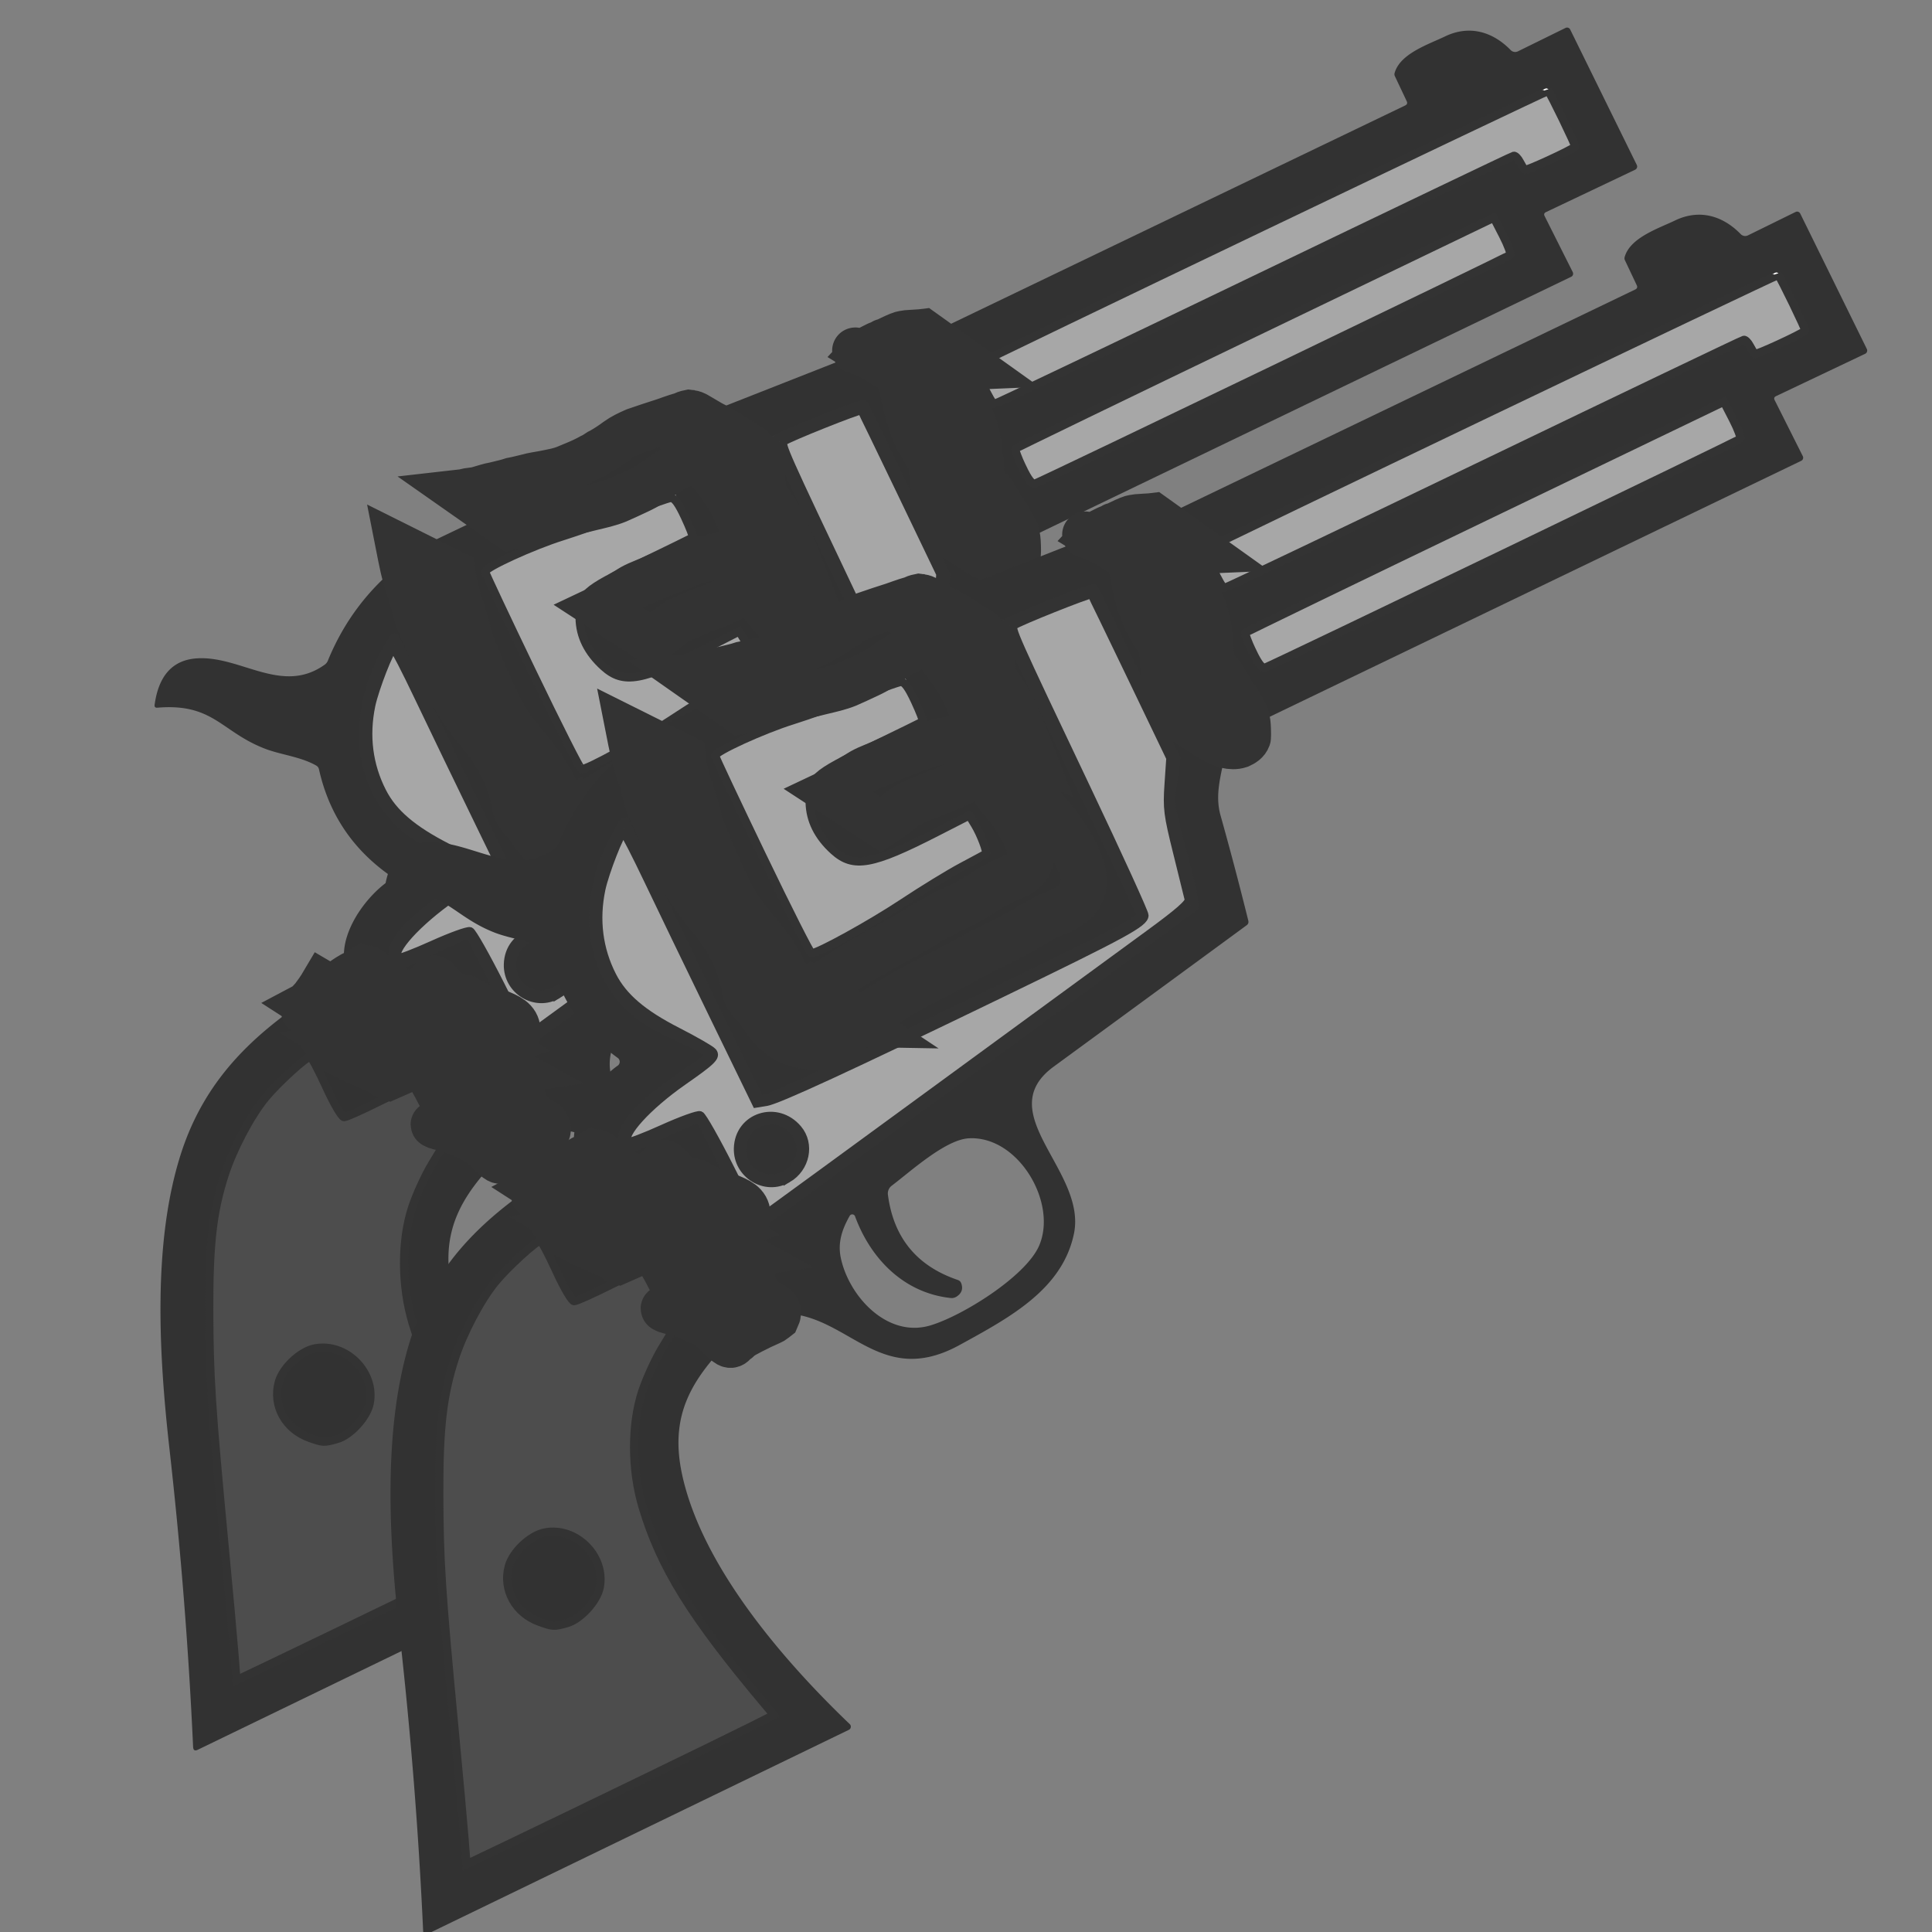 <?xml version="1.0" encoding="UTF-8" standalone="no"?>
<svg
   width="120"
   height="120"
   viewBox="0 0 120 120"
   fill="none"
   version="1.1"
   id="svg45"
   sodipodi:docname="dual_peacemaker.svg"
   inkscape:version="1.3.2 (091e20e, 2023-11-25, custom)"
   xml:space="preserve"
   xmlns:inkscape="http://www.inkscape.org/namespaces/inkscape"
   xmlns:sodipodi="http://sodipodi.sourceforge.net/DTD/sodipodi-0.dtd"
   xmlns="http://www.w3.org/2000/svg"
   xmlns:svg="http://www.w3.org/2000/svg"><rect x="0" y="0" width="120" height="120" fill="#808080" stroke="none"/><sodipodi:namedview
     id="namedview47"
     pagecolor="#505050"
     bordercolor="#ffffff"
     borderopacity="1"
     inkscape:pageshadow="0"
     inkscape:pageopacity="0"
     inkscape:pagecheckerboard="1"
     showgrid="false"
     inkscape:zoom="2.7995"
     inkscape:cx="-8.9301661"
     inkscape:cy="83.050545"
     inkscape:window-width="1920"
     inkscape:window-height="1009"
     inkscape:window-x="-8"
     inkscape:window-y="-8"
     inkscape:window-maximized="1"
     inkscape:current-layer="svg45"
     inkscape:showpageshadow="2"
     inkscape:deskcolor="#d1d1d1" /><defs
     id="defs43"><clipPath
       id="clip0_619_1225"><rect
         width="110"
         height="110"
         fill="#ffffff"
         transform="translate(0.086)"
         id="rect40"
         x="0"
         y="0" /></clipPath></defs><g
     id="g1"
     transform="matrix(0.346,0.026,-0.026,0.346,-2.475,-9.969)"><g
       stroke-width="2"
       fill="none"
       stroke-linecap="butt"
       id="g7"><path
         stroke="#999999"
         vector-effect="non-scaling-stroke"
         d="m 281.34,35.62 a 0.5,0.5 0 0 1 0.7,0.21 l 1.13,2.25 a 0.5,0.5 0 0 0 0.7,0.2 l 8.36,-4.85 a 0.5,0.5 0 0 0 0.18,-0.68 l -5.46,-9.33 a 0.5,0.5 0 0 0 -0.68,-0.18 l -98.19,56.7 a 0.5,0.5 0 0 0 -0.18,0.68 l 3.6,6.3 a 0.5,0.5 0 0 0 0.68,0.19 l 89.16,-51.49"
         id="path1" /><path
         stroke="#999999"
         vector-effect="non-scaling-stroke"
         d="m 278.944,46.812 a 0.29,0.29 0 0 0 -0.396,-0.106 l -82.446,47.6 a 0.29,0.29 0 0 0 -0.106,0.396 l 3.56,6.166 a 0.29,0.29 0 0 0 0.396,0.106 l 82.446,-47.6 a 0.29,0.29 0 0 0 0.106,-0.396 l -3.56,-6.166"
         id="path2-2" /><path
         stroke="#999999"
         vector-effect="non-scaling-stroke"
         d="m 106.44,177.3 c -2.76,2.08 -18.67,13.08 -13.71,17.77 q 0.41,0.39 0.9,0.11 l 11.29,-6.51 a 0.67,0.67 0 0 1 0.91,0.25 l 10.62,18.38 q 0.29,0.49 0.72,0.12 l 74,-63.26 q 0.39,-0.34 0.22,-0.84 -2.49,-7.15 -5.01,-14.31 c -1.3,-3.7 -0.76,-6.59 -0.31,-10.33 a 1.63,1.6 33.9 0 0 -0.2,-0.98 L 168.99,88.5 q -0.26,-0.44 -0.71,-0.22 L 153,95.71 q -0.48,0.23 -0.21,0.69 l 28.82,50.03 a 0.59,0.59 0 0 1 -0.22,0.8 l -64.44,37.2 a 0.64,0.64 0 0 1 -0.87,-0.23 L 88.59,136.6 a 0.43,0.43 0 0 0 -0.74,-0.01 c -6.58,11.2 -6.28,27.04 5.57,34.73 3.57,2.31 8.54,3.6 12.91,5.22 q 0.75,0.28 0.11,0.76"
         id="path3" /><path
         stroke="#999999"
         vector-effect="non-scaling-stroke"
         d="m 123.87,193 a 5.09,5.09 0 0 0 -5.09,-5.09 5.09,5.09 0 0 0 -5.09,5.09 5.09,5.09 0 0 0 5.09,5.09 5.09,5.09 0 0 0 5.09,-5.09"
         id="path4-1" /><path
         stroke="#999999"
         vector-effect="non-scaling-stroke"
         d="m 128.81,140.44 c -6.1,-1.8 -11.55,-12.45 -4.74,-16.36 q 8.03,-4.62 16.1,-9.25 0.46,-0.26 0.19,-0.72 l -3.91,-6.79 q -0.24,-0.41 -0.65,-0.17 -8.46,4.93 -17.65,8.22 c -5.7,2.04 -9.81,4.57 -14.72,7.48 q -0.57,0.33 -0.24,0.91 l 19.52,33.79 q 0.26,0.46 0.73,0.2 c 5.36,-2.88 9.57,-5.35 14.6,-9.58 q 7.09,-5.98 15.23,-10.64 a 0.57,0.56 59.9 0 0 0.2,-0.78 l -3.43,-5.8 a 0.53,0.53 0 0 0 -0.73,-0.19 c -4.06,2.33 -16.41,10.88 -20.5,9.68"
         id="path5" /><path
         stroke="#999999"
         vector-effect="non-scaling-stroke"
         d="m 84.98,222.35 -5.64,-9.88 q -0.37,-0.65 -0.94,-0.17 c -13.69,11.59 -15.92,27.06 -14.79,43.89 1.55,22.95 7.03,45.51 10.13,68.28 q 0.07,0.5 0.51,0.25 l 52.51,-30.5 q 0.55,-0.32 0.09,-0.75 c -17.48,-16.59 -38.83,-41.23 -23.12,-66.5 q 0.3,-0.48 0.02,-0.98 l -5.67,-9.77 q -0.29,-0.49 -0.78,-0.2 l -11.41,6.58 q -0.58,0.33 -0.91,-0.25"
         id="path6-9" /><path
         stroke="#999999"
         vector-effect="non-scaling-stroke"
         d="m 93.85,272.45 a 8.12,8.12 0 0 0 -8.12,-8.12 8.12,8.12 0 0 0 -8.12,8.12 8.12,8.12 0 0 0 8.12,8.12 8.12,8.12 0 0 0 8.12,-8.12"
         id="path7" /></g><path
       fill="#323232"
       d="M 261.73,27.31 259.28,23 a 0.79,0.78 36.3 0 1 -0.09,-0.55 c 0.7,-3.55 5.68,-5.58 8.52,-7.22 4.2,-2.42 8.46,-1.47 11.89,1.56 a 1.12,1.12 0 0 0 1.31,0.13 l 8.19,-4.82 a 0.63,0.62 -30.1 0 1 0.85,0.22 l 13.71,23.29 a 0.64,0.64 0 0 1 -0.23,0.87 l -15.35,8.76 q -0.47,0.27 -0.19,0.73 l 5.77,9.62 a 0.62,0.61 59.8 0 1 -0.22,0.86 l -96.33,55.64 a 0.56,0.55 59.7 0 1 -0.75,-0.2 l -19.6,-34.11 q -0.35,-0.6 0.25,-0.95 l 84.51,-48.74 q 0.49,-0.29 0.21,-0.78 z m 19.61,8.31 a 0.5,0.5 0 0 1 0.7,0.21 l 1.13,2.25 a 0.5,0.5 0 0 0 0.7,0.2 l 8.36,-4.85 a 0.5,0.5 0 0 0 0.18,-0.68 l -5.46,-9.33 a 0.5,0.5 0 0 0 -0.68,-0.18 l -98.19,56.7 a 0.5,0.5 0 0 0 -0.18,0.68 l 3.6,6.3 a 0.5,0.5 0 0 0 0.68,0.19 z m -2.396,11.192 a 0.29,0.29 0 0 0 -0.396,-0.106 l -82.446,47.6 a 0.29,0.29 0 0 0 -0.106,0.396 l 3.56,6.166 a 0.29,0.29 0 0 0 0.396,0.106 l 82.446,-47.6 a 0.29,0.29 0 0 0 0.106,-0.396 z"
       id="path8-5" /><path
       fill="#ffffff"
       d="m 281.34,35.62 -89.16,51.49 a 0.5,0.5 0 0 1 -0.68,-0.19 l -3.6,-6.3 a 0.5,0.5 0 0 1 0.18,-0.68 l 98.19,-56.7 a 0.5,0.5 0 0 1 0.68,0.18 l 5.46,9.33 a 0.5,0.5 0 0 1 -0.18,0.68 l -8.36,4.85 a 0.5,0.5 0 0 1 -0.7,-0.2 l -1.13,-2.25 a 0.5,0.5 0 0 0 -0.7,-0.21 z"
       id="path9" /><rect
       fill="#ffffff"
       x="-47.89"
       y="-3.85"
       transform="rotate(-30,257.412,-409.527)"
       width="95.78"
       height="7.7"
       rx="0.29"
       id="rect9"
       ry="0.29" /><path
       fill="#323232"
       d="m 119.09,172.98 a 0.68,0.67 59.8 0 0 0.92,0.25 l 50.28,-29.01 a 0.54,0.54 0 0 0 0.2,-0.74 L 141.3,92.96 a 0.62,0.61 -27.9 0 1 0.27,-0.86 l 29.9,-14.44 q 0.59,-0.29 0.91,0.28 l 21.93,37.98 a 1.45,1.4 34.6 0 1 0.18,0.89 c -0.41,3.65 -1.25,7.12 0.05,10.71 q 3.33,9.17 6.37,18.42 0.17,0.51 -0.23,0.85 -16.29,13.95 -32.53,27.81 c -10.75,9.17 7.38,18.2 5.83,29.63 -1.36,10.11 -10.45,15.83 -18.91,21.34 -15.4,10.01 -21.71,-7.49 -36.45,-2.34 q -0.48,0.17 -0.93,-0.07 -2.16,-1.13 -2.93,-2.45 -5.98,-10.34 -11.96,-20.7 -0.29,-0.49 -0.78,-0.21 l -11.36,6.61 a 0.83,0.83 0 0 1 -1.13,-0.29 q -2.66,-4.43 -5.08,-8.74 c -3.12,-5.57 1.6,-13.59 5.84,-17.09 a 0.85,0.85 0 0 0 -0.09,-1.38 q -10.19,-6.27 -13.67,-17.73 -0.14,-0.46 -0.57,-0.66 c -2.94,-1.38 -6.38,-1.42 -9.35,-2.31 -8.06,-2.43 -9.8,-7.46 -19.74,-5.88 q -0.59,0.1 -0.55,-0.49 0.5,-8 7.03,-8.86 c 7.74,-1.02 15.6,5.42 22.78,-0.56 a 1.65,1.6 80.2 0 0 0.52,-0.76 q 3.66,-11.3 12.6,-19.11 0.47,-0.42 0.79,0.13 z m -12.65,4.32 c -2.76,2.08 -18.67,13.08 -13.71,17.77 q 0.41,0.39 0.9,0.11 l 11.29,-6.51 a 0.67,0.67 0 0 1 0.91,0.25 l 10.62,18.38 q 0.29,0.49 0.72,0.12 l 74,-63.26 q 0.39,-0.34 0.22,-0.84 -2.49,-7.15 -5.01,-14.31 c -1.3,-3.7 -0.76,-6.59 -0.31,-10.33 a 1.63,1.6 33.9 0 0 -0.2,-0.98 L 168.99,88.5 q -0.26,-0.44 -0.71,-0.22 L 153,95.71 q -0.48,0.23 -0.21,0.69 l 28.82,50.03 a 0.59,0.59 0 0 1 -0.22,0.8 l -64.44,37.2 a 0.64,0.64 0 0 1 -0.87,-0.23 L 88.59,136.6 a 0.43,0.43 0 0 0 -0.74,-0.01 c -6.58,11.2 -6.28,27.04 5.57,34.73 3.57,2.31 8.54,3.6 12.91,5.22 q 0.75,0.28 0.11,0.76 z m 61.47,29.54 c 2.81,-7.91 -5.14,-19.45 -13.98,-18.29 -4.17,0.56 -9.95,6.71 -13.11,9.49 a 1.74,1.74 0 0 0 -0.56,1.67 q 2.36,11.37 13.61,14.27 0.48,0.13 0.68,0.58 0.63,1.46 -0.71,2.44 -0.43,0.31 -0.96,0.3 c -8.42,-0.25 -14.84,-5.91 -18.2,-13.3 a 0.53,0.53 0 0 0 -0.96,-0.01 c -1.17,2.48 -1.82,4.92 -1.01,7.67 1.97,6.7 9.34,13.67 16.87,10.81 5.61,-2.14 16.32,-10 18.33,-15.63 z"
       id="path10-8" /><path
       fill="#ffffff"
       d="m 106.33,176.54 c -4.37,-1.62 -9.34,-2.91 -12.91,-5.22 -11.85,-7.69 -12.15,-23.53 -5.57,-34.73 a 0.43,0.43 0 0 1 0.74,0.01 l 27.49,47.6 a 0.64,0.64 0 0 0 0.87,0.23 l 64.44,-37.2 a 0.59,0.59 0 0 0 0.22,-0.8 L 152.79,96.4 q -0.27,-0.46 0.21,-0.69 l 15.28,-7.43 q 0.45,-0.22 0.71,0.22 l 16.88,29.2 a 1.63,1.6 33.9 0 1 0.2,0.98 c -0.45,3.74 -0.99,6.63 0.31,10.33 q 2.52,7.16 5.01,14.31 0.17,0.5 -0.22,0.84 l -74,63.26 q -0.43,0.37 -0.72,-0.12 l -10.62,-18.38 a 0.67,0.67 0 0 0 -0.91,-0.25 l -11.29,6.51 q -0.49,0.28 -0.9,-0.11 c -4.96,-4.69 10.95,-15.69 13.71,-17.77 q 0.64,-0.48 -0.11,-0.76 z M 123.87,193 a 5.09,5.09 0 0 0 -5.09,-5.09 5.09,5.09 0 0 0 -5.09,5.09 5.09,5.09 0 0 0 5.09,5.09 5.09,5.09 0 0 0 5.09,-5.09 z"
       id="path11" /><path
       fill="#323232"
       d="m 129.78,131.7 a 0.94,0.93 -33.1 0 0 1.21,0.25 l 21.3,-12.37 q 0.53,-0.31 0.84,0.23 l 11.48,19.84 a 0.65,0.65 0 0 1 -0.26,0.9 q -11.75,6.33 -22.31,14.74 c -0.94,0.75 -1.54,1.99 -2.65,2.66 q -9.26,5.56 -18.94,11.04 a 0.54,0.54 0 0 1 -0.73,-0.2 L 92,120.73 q -0.36,-0.61 0.26,-0.96 9.14,-5.25 18.22,-10.45 0.93,-0.53 2.15,-0.87 c 9.05,-2.48 18.16,-7.42 26,-12.28 a 0.72,0.72 0 0 1 1.01,0.25 l 11.95,20.73 q 0.24,0.42 -0.18,0.67 -10.54,6.05 -21.1,11.98 -1.37,0.78 -0.53,1.9 z m -0.97,8.74 c -6.1,-1.8 -11.55,-12.45 -4.74,-16.36 q 8.03,-4.62 16.1,-9.25 0.46,-0.26 0.19,-0.72 l -3.91,-6.79 q -0.24,-0.41 -0.65,-0.17 -8.46,4.93 -17.65,8.22 c -5.7,2.04 -9.81,4.57 -14.72,7.48 q -0.57,0.33 -0.24,0.91 l 19.52,33.79 q 0.26,0.46 0.73,0.2 c 5.36,-2.88 9.57,-5.35 14.6,-9.58 q 7.09,-5.98 15.23,-10.64 a 0.57,0.56 59.9 0 0 0.2,-0.78 l -3.43,-5.8 a 0.53,0.53 0 0 0 -0.73,-0.19 c -4.06,2.33 -16.41,10.88 -20.5,9.68 z"
       id="path12-7" /><path
       fill="#ffffff"
       d="m 128.81,140.44 c 4.09,1.2 16.44,-7.35 20.5,-9.68 a 0.53,0.53 0 0 1 0.73,0.19 l 3.43,5.8 a 0.57,0.56 59.9 0 1 -0.2,0.78 q -8.14,4.66 -15.23,10.64 c -5.03,4.23 -9.24,6.7 -14.6,9.58 q -0.47,0.26 -0.73,-0.2 l -19.52,-33.79 q -0.33,-0.58 0.24,-0.91 c 4.91,-2.91 9.02,-5.44 14.72,-7.48 q 9.19,-3.29 17.65,-8.22 0.41,-0.24 0.65,0.17 l 3.91,6.79 q 0.27,0.46 -0.19,0.72 -8.07,4.63 -16.1,9.25 c -6.81,3.91 -1.36,14.56 4.74,16.36 z"
       id="path13" /><circle
       fill="#323232"
       cx="118.78"
       cy="193"
       r="5.09"
       id="circle13" /><path
       fill="#323232"
       d="m 115.1,225.18 a 0.71,0.71 0 0 1 0.21,1.1 c -6.97,8.07 -11.33,14.84 -8.08,25.99 4.71,16.12 20.45,31.86 33.32,42.45 a 0.63,0.63 0 0 1 -0.09,1.03 L 68.05,337.8 q -0.77,0.45 -0.88,-0.44 -3.22,-26.52 -8.22,-52.89 C 55.8,267.83 53.16,247.96 57.01,231.76 60.5,217.09 69.53,208.13 80.82,199.78 q 0.46,-0.34 0.75,0.16 L 88,211.12 a 0.73,0.73 0 0 0 1,0.27 l 11.31,-6.55 q 0.48,-0.28 0.76,0.2 4.81,8.16 9.46,16.32 c 1.18,2.07 2.53,2.78 4.57,3.82 z m -30.12,-2.83 -5.64,-9.88 q -0.37,-0.65 -0.94,-0.17 c -13.69,11.59 -15.92,27.06 -14.79,43.89 1.55,22.95 7.03,45.51 10.13,68.28 q 0.07,0.5 0.51,0.25 l 52.51,-30.5 q 0.55,-0.32 0.09,-0.75 c -17.48,-16.59 -38.83,-41.23 -23.12,-66.5 q 0.3,-0.48 0.02,-0.98 l -5.67,-9.77 q -0.29,-0.49 -0.78,-0.2 l -11.41,6.58 q -0.58,0.33 -0.91,-0.25 z"
       id="path14-4" /><path
       fill="#ffffff"
       d="m 85.89,222.6 11.41,-6.58 q 0.49,-0.29 0.78,0.2 l 5.67,9.77 q 0.28,0.5 -0.02,0.98 c -15.71,25.27 5.64,49.91 23.12,66.5 q 0.46,0.43 -0.09,0.75 l -52.51,30.5 q -0.44,0.25 -0.51,-0.25 c -3.1,-22.77 -8.58,-45.33 -10.13,-68.28 -1.13,-16.83 1.1,-32.3 14.79,-43.89 q 0.57,-0.48 0.94,0.17 l 5.64,9.88 q 0.33,0.58 0.91,0.25 z m 7.96,49.85 a 8.12,8.12 0 0 0 -8.12,-8.12 8.12,8.12 0 0 0 -8.12,8.12 8.12,8.12 0 0 0 8.12,8.12 8.12,8.12 0 0 0 8.12,-8.12 z"
       id="path15" /><circle
       fill="#323232"
       cx="85.73"
       cy="272.45"
       r="8.12"
       id="circle15" /></g><path
     style="fill:#4d4d4d;fill-opacity:1;stroke:#333333;stroke-width:0.513"
     d="m 14.566,102.814 c -0.066,-0.85 -0.352,-3.997 -0.637,-6.993 -0.803,-8.453 -0.925,-10.342 -0.935,-14.467 -0.01,-4.089 0.22,-6.097 0.963,-8.394 0.517,-1.598 1.604,-3.657 2.522,-4.773 0.765,-0.931 2.54,-2.55 2.795,-2.55 0.074,0 0.521,0.844 0.993,1.875 0.484,1.058 0.965,1.875 1.104,1.875 0.135,0 1.132,-0.445 2.216,-0.988 1.083,-0.543 2.026,-0.953 2.096,-0.91 0.069,0.043 0.518,0.876 0.998,1.852 l 0.872,1.774 -0.744,1.233 c -0.409,0.678 -0.955,1.877 -1.213,2.663 -0.673,2.051 -0.663,4.846 0.024,7.145 1.126,3.766 3.006,6.801 7.603,12.272 l 0.556,0.662 -1.461,0.735 c -1.614,0.812 -11.6,5.655 -15.286,7.414 l -2.347,1.12 z m 6.358,-13.428 c 0.835,-0.232 1.879,-1.375 2.04,-2.235 0.361,-1.926 -1.474,-3.761 -3.4,-3.4 -0.903,0.169 -2.008,1.207 -2.252,2.116 -0.39,1.449 0.422,2.908 1.913,3.44 0.845,0.301 0.889,0.303 1.699,0.078 z"
     id="path17" /><path
     style="fill:#898989;fill-opacity:1;stroke:#333333;stroke-width:0.513"
     d="m 30.926,61.539 c -0.899,-1.86 -1.695,-3.418 -1.769,-3.463 -0.074,-0.045 -1.123,0.388 -2.33,0.963 l -2.196,1.044 -0.189,-0.416 c -0.427,-0.937 0.858,-2.422 3.822,-4.417 0.86,-0.579 1.563,-1.113 1.563,-1.187 0,-0.074 -0.928,-0.567 -2.062,-1.095 -1.553,-0.723 -2.292,-1.186 -2.992,-1.877 -2.138,-2.109 -2.77,-5.213 -1.736,-8.518 0.321,-1.025 1.386,-3.137 1.506,-2.985 0.026,0.034 1.878,3.879 4.115,8.545 2.237,4.666 4.159,8.582 4.271,8.701 0.158,0.169 2.846,-1.054 11.957,-5.439 10.545,-5.075 11.743,-5.694 11.66,-6.022 -0.051,-0.201 -1.987,-4.301 -4.301,-9.111 -2.315,-4.81 -4.176,-8.828 -4.137,-8.93 0.076,-0.198 5.433,-2.341 5.551,-2.221 0.039,0.039 1.209,2.442 2.6,5.34 l 2.53,5.269 -0.2,1.368 c -0.221,1.518 -0.247,1.343 0.743,5.036 0.391,1.46 0.644,2.713 0.562,2.786 -0.083,0.073 -6.178,4.538 -13.545,9.922 -7.367,5.385 -13.483,9.857 -13.591,9.939 -0.131,0.099 -0.74,-0.978 -1.83,-3.233 z m 3.966,-0.302 c 1.468,-1.468 -0.215,-3.757 -2.124,-2.888 -0.947,0.431 -1.27,1.867 -0.609,2.707 0.676,0.86 1.968,0.945 2.733,0.181 z"
     id="path19" /><path
     style="fill:#a7a7a7;fill-opacity:1;stroke:#333333;stroke-width:0.513"
     d="m 31.079,61.166 c -0.896,-1.775 -1.742,-3.271 -1.881,-3.325 -0.139,-0.053 -1.182,0.324 -2.318,0.837 -1.136,0.514 -2.114,0.885 -2.174,0.826 -0.425,-0.425 1.219,-2.237 3.423,-3.775 1.834,-1.279 2.09,-1.533 1.846,-1.828 -0.112,-0.135 -1.096,-0.701 -2.186,-1.259 -2.161,-1.104 -3.373,-2.14 -4.047,-3.459 -0.847,-1.656 -1.079,-3.483 -0.684,-5.374 0.217,-1.037 1.194,-3.538 1.382,-3.534 0.065,0.001 0.758,1.347 1.541,2.992 0.783,1.644 2.611,5.431 4.063,8.416 l 2.639,5.426 0.619,-0.1 c 0.726,-0.118 5.012,-2.096 14.641,-6.758 7.647,-3.702 8.852,-4.359 8.852,-4.828 0,-0.172 -1.616,-3.711 -3.59,-7.865 -4.554,-9.581 -4.716,-9.945 -4.519,-10.142 0.192,-0.192 4.734,-2.007 4.816,-1.925 0.031,0.031 1.148,2.33 2.481,5.109 l 2.425,5.052 -0.111,1.641 c -0.101,1.496 -0.054,1.869 0.535,4.231 0.355,1.424 0.678,2.73 0.716,2.902 0.052,0.23 -0.597,0.8 -2.458,2.16 -1.391,1.016 -7.19,5.258 -12.887,9.426 -5.697,4.169 -10.615,7.759 -10.928,7.98 l -0.569,0.401 z m 3.563,0.606 c 1.118,-0.66 1.418,-2.135 0.626,-3.076 -1.293,-1.537 -3.668,-0.771 -3.719,1.199 -0.043,1.627 1.712,2.692 3.093,1.876 z"
     id="path21" /><path
     style="fill:#a7a7a7;fill-opacity:1;stroke:#333333;stroke-width:0.513"
     d="m 33.053,41.716 c -1.605,-3.333 -2.919,-6.126 -2.921,-6.206 -0.007,-0.262 2.958,-1.618 4.785,-2.19 0.982,-0.307 2.831,-0.965 4.108,-1.461 1.277,-0.496 2.463,-0.915 2.635,-0.931 0.223,-0.02 0.476,0.32 0.877,1.179 0.31,0.664 0.531,1.235 0.491,1.27 -0.04,0.035 -1.492,0.748 -3.225,1.585 -3.556,1.717 -3.822,1.957 -3.8,3.433 0.016,1.117 0.519,2.131 1.493,3.011 1.229,1.111 2.378,0.905 6.377,-1.141 l 2.043,-1.045 0.35,0.574 c 0.365,0.597 0.789,1.724 0.681,1.806 -0.034,0.026 -0.705,0.389 -1.491,0.806 -0.786,0.417 -2.433,1.426 -3.661,2.241 -1.977,1.313 -5.274,3.133 -5.676,3.133 -0.081,0 -1.46,-2.727 -3.064,-6.061 z"
     id="path23" /><path
     style="fill:#a7a7a7;fill-opacity:1;stroke:#333333;stroke-width:0.513"
     d="M 61.061,23.914 C 60.766,23.264 60.55,22.713 60.581,22.688 60.797,22.511 96.119,5.598 96.166,5.65 96.317,5.815 97.89,9.062 97.841,9.107 97.587,9.334 94.779,10.627 94.704,10.552 94.65,10.498 94.511,10.272 94.395,10.05 94.279,9.827 94.11,9.659 94.02,9.677 c -0.09,0.018 -7.353,3.494 -16.139,7.725 -8.786,4.231 -16.045,7.692 -16.13,7.692 -0.085,0 -0.396,-0.531 -0.69,-1.18 z"
     id="path25" /><path
     style="fill:#a7a7a7;fill-opacity:1;stroke:#333333;stroke-width:0.513"
     d="m 63.5,29.036 c -0.284,-0.594 -0.477,-1.12 -0.429,-1.168 0.048,-0.048 6.753,-3.296 14.901,-7.217 l 14.813,-7.13 0.565,1.098 c 0.311,0.604 0.512,1.149 0.447,1.211 -0.149,0.142 -29.13,14.095 -29.505,14.205 -0.193,0.057 -0.428,-0.24 -0.791,-1 z"
     id="path27" /><path
     style="fill:#323232;fill-opacity:1;stroke:#333333;stroke-width:2.871"
     id="path29"
     d="m 54.599,21.967 c 0.328,0.245 0.638,0.509 0.932,0.792 0.253,0.223 0.352,0.523 0.423,0.841 0.08,0.448 0.168,0.894 0.269,1.338 0.143,0.727 0.388,1.424 0.674,2.105 0.298,0.683 0.739,1.284 1.194,1.868 0.307,0.36 0.567,0.752 0.806,1.159 0.171,0.29 0.334,0.585 0.519,0.866 0.134,0.245 0.273,0.489 0.39,0.742 0.103,0.242 0.119,0.508 0.13,0.767 9.06e-4,0.046 0.007,0.195 -0.003,0.248 -0.008,0.037 -0.249,0.074 -0.281,0.078 -0.119,9.3e-5 -0.234,-0.034 -0.351,-0.057 -0.04,-0.008 -0.081,-0.01 -0.119,-0.022 -0.083,-0.027 -0.131,-0.069 -0.201,-0.119 -1.087,-0.714 -0.118,-0.075 2.94,1.683 0.039,0.022 -0.079,-0.042 -0.115,-0.068 -0.117,-0.085 -0.194,-0.191 -0.27,-0.311 -0.159,-0.39 -0.177,-0.82 -0.226,-1.234 -0.074,-0.689 -0.199,-1.371 -0.293,-2.058 -0.084,-0.584 -0.061,-1.176 -0.104,-1.762 -0.019,-0.257 -0.066,-0.615 -0.097,-0.874 -0.063,-0.547 -0.17,-1.087 -0.359,-1.605 -0.168,-0.405 -0.312,-0.82 -0.459,-1.233 -0.115,-0.372 -0.234,-0.742 -0.425,-1.081 -0.142,-0.24 -0.336,-0.435 -0.546,-0.615 -1.092,-0.624 -2.179,-1.258 -3.277,-1.872 -0.039,-0.022 -0.085,-0.023 -0.128,-0.035 -0.09,-0.024 -0.166,-0.036 -0.246,-0.084 -0.033,-0.019 -0.122,-0.09 -0.089,-0.071 1.033,0.589 2.059,1.188 3.089,1.782 -1.136,-0.837 -0.046,-0.207 -3.456,-1.904 -0.05,-0.025 -0.103,0.046 -0.155,0.067 -0.382,0.16 0.067,-0.035 -0.313,0.132 -0.213,0.1 -0.417,0.221 -0.633,0.315 -0.03,0.013 -0.067,0.014 -0.094,0.033 -0.032,0.022 -0.053,0.056 -0.079,0.084 1.079,0.655 2.138,1.344 3.236,1.966 0.036,0.021 0.065,-0.052 0.099,-0.076 0.246,-0.168 0.509,-0.305 0.769,-0.449 0.368,-0.179 0.747,-0.335 1.15,-0.408 0.087,-0.025 0.179,-0.003 0.267,-0.013 0.082,-0.009 0.162,-0.032 0.245,-0.04 0.266,-0.007 0.528,-0.042 0.793,-0.062 0.044,-0.002 0.087,-0.005 0.131,-0.007 0,0 -3.005,-2.147 -3.005,-2.147 v 0 c -0.041,0.005 -0.083,0.009 -0.124,0.014 -0.276,0.027 -0.553,0.027 -0.829,0.053 -0.178,0.026 -0.358,0.041 -0.525,0.115 -0.379,0.152 -0.741,0.346 -1.11,0.521 -0.225,0.108 -0.449,0.221 -0.679,0.319 -1.32,0.564 -1.946,-0.875 2.837,2.107 -0.02,0.017 -0.036,0.039 -0.059,0.052 -0.022,0.013 0.037,-0.037 0.058,-0.051 0.037,-0.026 0.077,-0.048 0.117,-0.07 0.154,-0.082 0.317,-0.148 0.482,-0.206 0.087,-0.026 0.187,-0.063 0.281,-0.06 0.039,0.002 0.147,0.048 0.113,0.028 -1.035,-0.6 -2.08,-1.181 -3.12,-1.772 0.108,0.043 0.057,0.013 0.15,0.094 1.084,0.633 2.164,1.273 3.253,1.898 0.068,0.039 0.152,0.041 0.225,0.068 1.09,0.405 3.406,2.932 -2.83,-1.653 0.257,0.092 0.46,0.283 0.647,0.476 0.066,0.083 0.144,0.176 0.196,0.268 0.132,0.233 0.216,0.495 0.302,0.746 0.144,0.415 0.276,0.834 0.438,1.242 0.024,0.055 0.153,0.344 0.174,0.396 0.153,0.386 0.259,0.79 0.349,1.194 0.068,0.389 0.088,0.451 0.122,0.85 0.052,0.591 0.033,1.186 0.085,1.778 0.065,0.666 0.138,1.331 0.187,1.998 0.066,0.818 -0.028,-0.309 0.045,0.471 0.02,0.216 0.027,0.434 0.054,0.649 0.008,0.062 0.021,0.123 0.032,0.184 0.046,0.183 0.084,0.298 0.192,0.454 0.029,0.041 0.047,0.095 0.09,0.121 2.974,1.79 2.11,1.438 3.396,1.952 0.273,0.059 0.557,0.079 0.825,-0.013 0.215,-0.096 0.427,-0.224 0.511,-0.461 0.011,-0.032 0.006,-0.252 0.006,-0.281 -0.004,-0.293 -0.009,-0.587 -0.071,-0.874 -0.037,-0.122 -0.043,-0.156 -0.098,-0.272 -0.085,-0.18 -0.201,-0.345 -0.28,-0.529 -0.157,-0.32 -0.387,-0.597 -0.575,-0.899 -0.254,-0.42 -0.461,-0.877 -0.817,-1.225 -0.489,-0.556 -0.969,-1.128 -1.293,-1.8 -0.284,-0.648 -0.537,-1.291 -0.624,-2 -0.075,-0.436 -0.169,-0.869 -0.226,-1.308 -0.05,-0.371 -0.108,-0.735 -0.334,-1.047 -0.27,-0.275 -0.556,-0.535 -0.848,-0.787 z" /><path
     style="fill:#323232;fill-opacity:1;stroke:#333333;stroke-width:2.871"
     id="path31"
     d="m 24.775,33.926 c 0.086,0.436 0.169,0.872 0.267,1.305 0.093,0.418 0.218,0.828 0.359,1.232 0.138,0.374 0.237,0.76 0.33,1.148 0.09,0.384 0.196,0.76 0.346,1.125 0.259,0.584 0.509,1.171 0.768,1.755 0.347,0.759 0.684,1.523 1.063,2.267 0.374,0.706 0.811,1.376 1.295,2.012 0.337,0.442 0.705,0.858 1.043,1.299 0.357,0.469 0.664,0.973 0.936,1.495 0.256,0.493 0.443,1.016 0.59,1.551 0.105,0.341 0.15,0.697 0.235,1.042 0.082,0.263 0.228,0.518 0.421,0.715 0.22,0.2 0.397,0.445 0.563,0.691 1.27,1.94 2.394,1.998 3.957,2.043 0.342,-0.032 0.616,-0.258 0.877,-0.462 0.297,-0.24 0.604,-0.467 0.909,-0.697 0.12,-0.111 0.387,-0.222 0.496,-0.335 0.031,-0.033 0.114,-0.086 0.077,-0.112 -1.048,-0.715 -2.145,-1.355 -3.218,-2.032 -0.575,0.368 -1.181,0.685 -1.764,1.042 -1.544,1.013 -1.221,0.702 2.811,2.212 0.18,0.067 0.308,-0.23 0.466,-0.339 0.203,-0.138 0.412,-0.266 0.617,-0.399 1.293,-0.823 2.587,-1.642 3.918,-2.402 0.985,-0.542 1.996,-1.034 2.991,-1.557 0.648,-0.357 1.287,-0.728 1.949,-1.058 0.523,-0.246 1.041,-0.5 1.551,-0.77 0.485,-0.261 0.964,-0.532 1.434,-0.818 0.238,-0.119 0.464,-0.264 0.7,-0.385 0.101,-0.052 0.206,-0.094 0.308,-0.144 0.044,-0.019 0.087,-0.042 0.133,-0.058 0.042,-0.015 0.087,-0.019 0.129,-0.034 0.215,-0.077 0.42,-0.194 0.621,-0.301 0.314,-0.175 0.578,-0.4 0.784,-0.695 0.24,-0.339 0.292,-0.723 0.283,-1.127 -0.024,-0.453 -0.187,-0.874 -0.37,-1.283 -0.223,-0.464 -0.478,-0.914 -0.75,-1.351 -0.231,-0.345 -0.473,-0.684 -0.734,-1.007 -0.291,-0.328 -0.553,-0.68 -0.803,-1.04 -0.257,-0.381 -0.493,-0.777 -0.722,-1.175 -0.169,-0.292 -0.318,-0.531 -0.595,-0.731 -1.395,0.79 -2.451,-2.039 -3.944,-2.088 -0.299,-0.01 -0.419,0.035 -0.726,0.095 -0.809,0.184 -1.601,0.443 -2.372,0.75 -0.424,0.182 -0.859,0.334 -1.28,0.525 -0.477,0.238 -0.994,0.391 -1.461,0.651 -0.094,0.052 -0.183,0.113 -0.275,0.17 -0.38,0.221 -0.741,0.474 -1.082,0.752 -0.183,0.14 -0.374,0.262 -0.582,0.36 0,0 3.104,2.023 3.104,2.023 v 0 c 0.208,-0.131 0.408,-0.273 0.606,-0.419 0.327,-0.256 0.645,-0.527 1.002,-0.742 0.548,-0.312 1.137,-0.539 1.725,-0.767 0.431,-0.165 0.87,-0.313 1.278,-0.532 0.716,-0.335 1.463,-0.617 2.257,-0.695 0.353,-0.003 0.4,-0.029 0.719,0.055 0.875,0.23 5.302,3.246 -2.424,-1.47 0.09,0.042 0.184,0.075 0.27,0.125 0.181,0.103 0.277,0.29 0.409,0.442 0.247,0.402 0.498,0.799 0.734,1.208 0.248,0.36 0.483,0.732 0.766,1.066 0.283,0.308 0.52,0.651 0.781,0.976 0.288,0.412 0.521,0.854 0.763,1.294 0.17,0.371 0.352,0.744 0.413,1.152 0.028,0.32 0.02,0.626 -0.173,0.899 -0.188,0.237 -0.425,0.41 -0.693,0.55 -0.291,0.143 -0.599,0.241 -0.886,0.391 -0.341,0.18 -0.675,0.374 -1.007,0.569 -0.446,0.292 -0.892,0.583 -1.373,0.817 -0.522,0.252 -1.046,0.5 -1.558,0.773 -0.639,0.353 -1.261,0.732 -1.889,1.103 -0.971,0.538 -1.946,1.069 -2.905,1.628 -1.309,0.789 -2.575,1.647 -3.897,2.415 -0.226,0.119 -0.448,0.245 -0.677,0.357 -0.186,0.092 -0.713,0.106 -0.569,0.255 0.821,0.844 1.899,1.393 2.85,2.089 0.011,0.008 -0.042,-0.015 -0.033,-0.026 0.051,-0.061 0.119,-0.105 0.182,-0.153 0.082,-0.063 0.169,-0.12 0.253,-0.179 0.425,-0.264 0.849,-0.518 1.316,-0.702 0.089,-0.035 0.178,-0.076 0.272,-0.095 0.057,-0.012 0.116,0.003 0.174,0.004 -3.435,-2.27 -2.12,-2.724 -3.498,-1.693 -0.305,0.231 -0.616,0.455 -0.921,0.686 -0.226,0.159 -0.451,0.291 -0.738,0.243 -0.143,-0.014 -0.298,-0.022 -0.43,-0.085 -0.039,-0.019 -0.145,-0.095 -0.107,-0.073 2.838,1.677 4.096,2.467 2.992,1.774 -0.213,-0.219 -0.372,-0.486 -0.551,-0.732 -0.031,-0.029 -0.062,-0.058 -0.093,-0.087 -0.033,-0.02 -0.07,-0.035 -0.099,-0.061 -0.122,-0.111 -0.188,-0.285 -0.308,-0.399 -0.13,-0.342 -0.174,-0.709 -0.292,-1.055 -0.149,-0.558 -0.328,-1.105 -0.575,-1.629 -0.271,-0.531 -0.554,-1.058 -0.902,-1.544 -0.333,-0.463 -0.694,-0.882 -1.059,-1.318 -0.509,-0.624 -1.003,-1.26 -1.383,-1.974 -0.375,-0.728 -0.697,-1.479 -1.03,-2.227 -0.133,-0.314 -0.279,-0.623 -0.408,-0.94 -0.399,-0.985 0.158,0.361 -0.209,-0.561 -0.031,-0.077 -0.067,-0.152 -0.1,-0.229 -0.154,-0.342 -0.264,-0.694 -0.341,-1.06 -0.109,-0.398 -0.206,-0.799 -0.342,-1.189 -0.139,-0.394 -0.271,-0.79 -0.364,-1.199 -0.114,-0.404 -0.213,-0.816 -0.248,-1.234 z" /><path
     style="fill:#323232;fill-opacity:1;stroke:#333333;stroke-width:2.871"
     id="path33"
     d="m 49.754,35.275 c -0.298,-0.771 -0.599,-1.54 -0.93,-2.298 -0.292,-0.667 -0.694,-1.276 -1.095,-1.88 -0.24,-0.335 -0.484,-0.668 -0.738,-0.993 -0.249,-0.297 -0.503,-0.589 -0.753,-0.885 -0.236,-0.278 -0.5,-0.53 -0.741,-0.804 -0.15,-0.191 -0.22,-0.234 -0.136,-0.473 0.05,-0.102 0.122,-0.13 0.23,-0.142 0.03,-0.003 0.062,-0.015 0.092,-0.006 0.036,0.011 0.063,0.042 0.094,0.063 1.037,0.696 2.392,1.327 -2.645,-1.485 -0.072,-0.04 0.133,0.098 0.197,0.15 0.164,0.132 0.178,0.154 0.326,0.303 0.255,0.299 0.366,0.66 0.382,1.046 -0.001,0.087 -6.74e-4,0.238 -0.012,0.325 -0.006,0.043 -0.011,0.166 -0.029,0.126 -0.022,-0.048 -0.032,-0.179 0.016,-0.156 2.975,1.419 3.976,2.587 3.033,1.522 -0.236,-0.388 -0.327,-0.833 -0.45,-1.263 -0.038,-0.115 -0.077,-0.247 -0.132,-0.355 -0.621,-1.222 -3.392,-2.215 -3.644,-2.36 -0.555,0.071 -1.081,0.288 -1.608,0.468 -0.589,0.19 -1.179,0.38 -1.763,0.585 -0.39,0.17 -0.773,0.35 -1.119,0.6 -0.312,0.235 -0.639,0.448 -0.977,0.643 -0.038,0.018 -0.078,0.032 -0.114,0.053 -0.121,0.071 -0.23,0.161 -0.355,0.227 -0.05,0.027 -0.102,0.049 -0.153,0.074 -0.061,0.034 -0.122,0.067 -0.183,0.101 -0.408,0.214 -0.834,0.389 -1.26,0.561 -0.487,0.223 -1.019,0.303 -1.539,0.409 -0.319,0.062 -0.641,0.099 -0.954,0.19 -0.329,0.078 -0.655,0.166 -0.988,0.227 -0.351,0.118 -0.715,0.191 -1.074,0.282 -0.34,0.055 -0.663,0.171 -0.994,0.264 -0.219,0.07 -0.45,0.075 -0.674,0.113 -0.082,0.014 -0.161,0.04 -0.242,0.06 -0.134,0.022 -0.067,0.013 -0.2,0.028 0,0 3.054,2.142 3.054,2.142 v 0 c 0.143,-0.032 0.071,-0.015 0.215,-0.051 0.294,-0.072 0.596,-0.114 0.887,-0.202 0.329,-0.083 0.652,-0.187 0.983,-0.262 0.362,-0.084 0.724,-0.168 1.084,-0.262 0.334,-0.081 0.671,-0.154 1.006,-0.231 0.304,-0.064 0.608,-0.128 0.907,-0.21 0.536,-0.129 1.078,-0.245 1.591,-0.454 0.428,-0.188 0.852,-0.385 1.275,-0.584 0.293,-0.138 0.581,-0.285 0.847,-0.471 0.319,-0.225 0.645,-0.44 0.967,-0.661 0.333,-0.21 0.683,-0.39 1.046,-0.543 0.571,-0.225 1.155,-0.408 1.741,-0.59 0.339,-0.119 0.978,-0.358 1.334,-0.276 0.057,0.013 0.106,0.048 0.159,0.072 -1.004,-0.592 -2.007,-1.187 -3.013,-1.777 -0.046,-0.027 0.092,0.056 0.134,0.088 0.181,0.137 0.344,0.312 0.416,0.529 0.158,0.439 0.261,0.895 0.437,1.328 0.021,0.075 -0.003,0.184 0.064,0.225 1.103,0.678 2.901,2.82 3.505,1.675 0.068,-0.129 0.061,-0.393 0.074,-0.537 -0.001,-0.468 -0.063,-0.866 -0.304,-1.278 -0.118,-0.176 -0.306,-0.427 -0.491,-0.54 -1.102,-0.67 -2.214,-1.324 -3.33,-1.97 -0.067,-0.039 -0.143,-0.063 -0.219,-0.083 -0.064,-0.017 -0.131,-0.018 -0.197,-0.027 -0.32,0.065 -0.532,0.177 -0.684,0.481 -0.131,0.303 -0.202,0.529 -0.017,0.831 0.214,0.303 0.492,0.549 0.74,0.824 0.259,0.287 0.501,0.587 0.761,0.873 0.271,0.326 0.525,0.664 0.793,0.993 0.345,0.454 0.002,-0.007 0.351,0.495 0.302,0.436 0.623,0.859 0.839,1.348 0.323,0.717 0.658,1.442 0.829,2.213 z" /><path
     style="fill:#323232;fill-opacity:1;stroke:#333333;stroke-width:2.871"
     id="path35"
     d="m 20.06,61.107 c -0.181,0.307 -0.39,0.597 -0.605,0.882 -1.27,1.375 -0.433,0.534 2.776,2.481 0.542,-0.484 1.13,-0.914 1.722,-1.334 0.487,-0.351 1.012,-0.649 1.592,-0.812 -3.206,-2.104 -2.229,-2.666 -3.53,-1.758 -0.23,0.161 -0.477,0.3 -0.716,0.447 -0.384,0.239 -0.763,0.493 -1.101,0.794 -0.062,0.055 -0.132,0.104 -0.179,0.172 -0.045,0.067 -0.061,0.15 -0.091,0.225 0.347,1.551 0.038,0.519 3.556,2.113 0.12,0.054 0.261,-0.04 0.391,-0.063 0.47,-0.085 0.926,-0.218 1.387,-0.34 0.046,-0.013 0.713,-0.215 0.804,-0.216 0.077,-7.15e-4 0.144,0.055 0.215,0.083 -1.041,-0.576 -2.045,-1.226 -3.124,-1.729 -0.075,-0.035 -0.035,0.164 -0.073,0.238 -0.073,0.145 -0.171,0.275 -0.256,0.413 -1.287,1.755 -1.085,1.001 2.688,2.872 0.108,0.054 0.22,-0.1 0.331,-0.146 0.134,-0.055 0.27,-0.105 0.404,-0.158 1.961,-0.706 1.641,-0.371 -2.339,-2.419 -0.143,-0.074 -0.308,0.095 -0.464,0.134 -0.224,0.057 -0.451,0.102 -0.677,0.153 -0.206,0.04 -0.909,0.209 -1.19,0.166 -0.054,-0.008 -0.161,-0.148 -0.114,-0.119 1.099,0.668 2.125,1.462 3.274,2.04 0.142,0.072 0.299,-0.111 0.448,-0.165 0.191,-0.069 0.382,-0.136 0.573,-0.204 0.303,-0.089 0.703,-0.226 1.027,-0.256 0.084,-0.008 0.325,0.069 0.253,0.023 -2.844,-1.8 -2.184,-2.376 -3.788,-1.618 -0.49,0.22 -0.979,0.438 -1.495,0.588 -0.056,0.016 -0.22,0.008 -0.171,0.041 3.187,2.177 2.097,2.602 3.528,1.909 1.784,-0.646 1.168,-0.491 -2.72,-2.188 -0.157,-0.069 -0.307,0.152 -0.464,0.223 -0.19,0.086 -0.383,0.165 -0.574,0.248 -1.988,0.83 -2.104,0.213 2.247,2.407 0.119,0.06 0.249,-0.092 0.375,-0.135 0.136,-0.046 0.273,-0.088 0.41,-0.132 -0.196,-0.539 0.494,0.147 0.381,0.082 -1.061,-0.613 -2.1,-1.263 -3.156,-1.883 -0.01,-0.006 0.009,0.024 0.007,0.036 -0.007,0.071 -0.092,0.173 -0.032,0.21 1.084,0.683 2.234,1.254 3.352,1.882 0.65,-0.274 1.243,-0.658 1.874,-0.969 0.281,-0.188 0.861,-0.301 1.108,-0.535 0.06,-0.057 0.197,-0.169 0.127,-0.212 -3.305,-2.019 -2.309,-2.365 -3.85,-1.624 -0.813,0.354 -1.599,0.759 -2.332,1.258 -0.272,0.197 -0.553,0.382 -0.837,0.562 -0.048,0.03 -0.113,0.041 -0.146,0.087 -0.071,0.101 -0.257,0.274 -0.151,0.337 1.117,0.661 2.348,1.106 3.522,1.658 0.612,-0.27 1.221,-0.549 1.847,-0.785 0.348,-0.131 0.22,-0.103 0.46,-0.14 -1.069,-0.664 -2.111,-1.374 -3.208,-1.991 -0.051,-0.029 -0.09,0.076 -0.14,0.108 -0.048,0.031 -0.314,0.174 -0.331,0.169 -0.036,-0.01 -0.021,-0.13 0.011,-0.111 1.083,0.644 2.132,1.345 3.198,2.017 0.662,-0.503 1.381,-0.926 2.045,-1.426 0.498,-0.372 0.783,-0.946 1.276,-1.321 0.05,-0.023 0.096,-0.081 0.15,-0.07 0.034,0.007 0.042,0.12 0.012,0.103 -1.089,-0.616 -2.094,-1.387 -3.226,-1.92 -0.114,-0.054 -0.163,0.193 -0.252,0.282 -0.237,0.239 -0.525,0.481 -0.778,0.702 -0.101,0.088 -0.213,0.165 -0.304,0.264 -0.881,0.97 2.115,1.591 3.322,2.102 0.18,0.076 0.364,-0.144 0.548,-0.212 0.469,-0.171 1.045,-0.36 1.516,-0.518 0.22,-0.033 0.437,-0.091 0.659,-0.099 0.155,-0.006 0.314,0.009 0.461,0.058 0.095,0.032 0.329,0.226 0.241,0.178 -1.012,-0.573 -2.025,-1.147 -3.037,-1.72 0.021,0.033 0.053,0.062 0.064,0.099 0.01,0.035 -0.003,0.074 -0.004,0.111 -0.238,0.658 -0.593,1.266 -0.913,1.887 -0.657,1.569 0.862,1.19 3.287,2.229 0.004,0.002 0.493,-0.315 0.499,-0.317 0.048,-0.022 0.104,-0.017 0.157,-0.025 -1.069,-0.58 -2.104,-1.228 -3.206,-1.74 -0.07,-0.032 -0.026,0.153 -0.057,0.224 -0.074,0.169 -0.164,0.33 -0.255,0.49 -0.871,1.534 0.184,-0.394 -0.661,1.056 -0.074,0.128 -0.134,0.264 -0.201,0.396 -0.103,1.616 -0.132,0.563 3.384,2.346 0.14,0.071 0.311,-0.04 0.467,-0.06 0.188,-0.024 0.731,-0.104 0.939,-0.087 0.098,0.008 0.188,0.055 0.282,0.082 -1.032,-0.573 -2.056,-1.161 -3.096,-1.719 -0.017,-0.009 0.01,0.041 -6.67e-4,0.057 -0.052,0.077 -0.117,0.145 -0.181,0.213 -0.223,0.24 -0.469,0.447 -0.677,0.7 -0.091,0.187 -0.106,0.328 -0.004,0.506 0.02,0.036 0.057,0.064 0.064,0.105 0.027,0.15 -0.061,0.299 -0.112,0.427 -0.045,0.076 -0.084,0.155 -0.135,0.227 -0.834,1.16 -4.008,-1.543 3.11,2.06 0.064,0.032 0.113,-0.088 0.172,-0.128 0.085,-0.059 0.172,-0.114 0.258,-0.171 0.356,-0.198 0.721,-0.382 1.088,-0.559 0.081,-0.039 0.61,-0.271 0.703,-0.326 0.08,-0.048 0.147,-0.114 0.221,-0.171 0.035,-0.087 0.098,-0.167 0.105,-0.261 0.018,-0.238 -0.084,-0.391 -0.282,-0.506 -1.137,-0.655 -2.288,-1.285 -3.442,-1.91 -0.083,-0.045 -0.348,-0.146 -0.267,-0.098 0.974,0.568 1.963,1.108 2.945,1.662 -0.516,-0.346 -0.434,-0.978 -0.584,-1.51 -0.042,-0.147 -0.105,-0.288 -0.158,-0.432 -0.09,-0.14 -0.163,-0.294 -0.271,-0.421 -0.118,-0.139 -0.245,-0.276 -0.401,-0.371 -1.168,-0.716 -2.354,-1.404 -3.56,-2.054 -0.158,-0.085 -0.345,-0.097 -0.519,-0.143 -0.148,-0.039 -0.575,-0.191 -0.444,-0.112 0.945,0.576 1.936,1.073 2.904,1.61 -0.034,-0.044 -0.1,-0.077 -0.101,-0.132 -0.004,-0.225 0.263,-0.618 0.356,-0.754 0.136,-0.199 0.514,-0.686 0.708,-0.852 0.074,-0.063 0.173,-0.09 0.259,-0.136 -1.063,-0.541 -2.078,-1.19 -3.19,-1.623 -0.117,-0.046 0.012,0.253 -0.008,0.377 -0.073,0.441 -0.32,1.275 -0.558,1.661 -0.032,0.051 -0.095,0.075 -0.143,0.112 5.473,2.626 3.52,2.462 3.016,1.203 -0.067,-0.166 -0.107,-0.342 -0.161,-0.513 -0.161,-0.509 -0.328,-1.014 -0.51,-1.516 -0.603,-1.544 -0.894,-1.138 -3.663,-2.142 -0.087,-0.032 -0.275,0.646 -0.277,0.653 -0.025,0.108 -0.033,0.219 -0.049,0.329 0.015,0.109 0.004,0.224 0.044,0.326 0.043,0.113 0.094,0.243 0.198,0.305 1.149,0.689 2.31,1.366 3.526,1.929 0.156,0.072 0.343,-0.031 0.512,-0.057 0.515,-0.08 0.526,-0.104 1.012,-0.259 0,0 -2.985,-2.04 -2.985,-2.04 v 0 c -0.376,0.102 -0.551,0.175 -0.952,0.177 -0.157,9.7e-4 -0.598,-0.141 -0.47,-0.049 0.876,0.629 1.844,1.118 2.757,1.692 0.14,0.088 -0.591,-0.23 -0.38,-0.321 0.01,-0.239 -0.01,-0.297 0.089,-0.521 0.022,-0.049 0.139,-0.104 0.093,-0.133 -1.015,-0.643 -2.097,-1.176 -3.13,-1.791 -0.063,-0.038 0.161,0.004 0.214,0.056 0.089,0.086 0.119,0.217 0.178,0.325 0.273,0.636 0.539,1.302 0.661,1.986 0.026,0.145 -0.077,0.358 0.046,0.438 1.083,0.701 2.282,1.205 3.423,1.808 0.185,-0.403 0.07,-0.13 0.268,-0.714 0.156,-0.46 0.263,-0.771 0.432,-1.227 0.066,-0.177 0.352,-0.413 0.203,-0.53 -0.999,-0.785 -2.202,-1.269 -3.302,-1.904 -0.346,0.356 -0.665,0.738 -0.962,1.136 -0.178,0.239 -0.478,0.641 -0.561,0.944 -0.037,0.135 -0.012,0.279 -0.018,0.419 1.135,0.646 2.254,1.319 3.405,1.937 0.125,0.067 0.275,0.068 0.409,0.113 1.079,0.364 2.566,1.37 -2.113,-1.353 -0.145,-0.085 0.294,0.168 0.421,0.277 0.113,0.097 0.196,0.225 0.294,0.337 0.06,0.121 0.136,0.236 0.181,0.364 0.204,0.571 0.037,1.246 0.423,1.759 1.132,0.649 2.257,1.309 3.395,1.948 0.081,0.045 0.337,0.149 0.258,0.101 -0.956,-0.576 -1.941,-1.106 -2.893,-1.689 -0.073,-0.045 0.163,0.055 0.248,0.07 0.062,0.011 0.128,-0.009 0.189,0.005 0.022,0.005 0.032,0.032 0.047,0.048 -0.241,0.212 -0.536,0.325 -0.823,0.465 -0.38,0.186 -0.763,0.366 -1.136,0.565 -0.097,0.055 -0.195,0.11 -0.291,0.166 -0.071,0.042 -0.278,0.078 -0.212,0.127 3.019,2.269 2.529,3.03 3.387,1.518 0.074,-0.15 0.435,-0.788 0.19,-0.926 -0.027,-0.016 -0.063,0.001 -0.095,0.002 -0.017,-0.014 -0.034,-0.027 -0.051,-0.041 0.027,-0.052 0.045,-0.111 0.082,-0.156 0.24,-0.296 0.586,-0.503 0.802,-0.821 0.08,-0.118 0.307,-0.295 0.194,-0.381 -1.011,-0.775 -2.181,-1.317 -3.271,-1.976 -0.4,0.01 -0.804,0.092 -1.204,0.075 -0.147,-0.006 -0.556,-0.152 -0.437,-0.065 3.938,2.896 3.577,2.559 2.695,1.69 0.039,-0.125 0.06,-0.256 0.117,-0.374 0.255,-0.528 0.688,-1.046 1.009,-1.54 0.086,-0.133 0.369,-0.31 0.244,-0.408 -0.996,-0.782 -2.171,-1.304 -3.257,-1.955 -0.086,0.053 -0.32,0.199 -0.393,0.234 -0.079,0.038 -0.318,0.045 -0.245,0.094 0.984,0.679 2.068,1.204 3.07,1.855 0.044,0.029 -0.127,0.086 -0.153,0.041 -0.04,-0.069 0.027,-0.157 0.04,-0.235 0.307,-0.665 0.707,-1.277 1.026,-1.936 0.424,-1.596 -1.24,-1.378 -3.201,-2.522 -0.08,-0.047 -0.184,-0.035 -0.276,-0.034 -0.436,0.007 -0.64,0.094 -1.085,0.209 -0.571,0.181 -0.988,0.326 -1.572,0.462 -0.2,0.046 -0.755,-0.028 -0.604,0.111 0.852,0.789 1.909,1.32 2.864,1.981 0.023,0.016 -0.085,-0.023 -0.071,-0.047 0.063,-0.108 0.171,-0.183 0.256,-0.274 0.565,-0.499 0.218,-0.202 0.817,-0.695 0.116,-0.096 0.458,-0.185 0.348,-0.288 -3.433,-3.217 -2.045,-2.895 -3.27,-1.976 -0.443,0.413 -0.743,0.953 -1.218,1.335 -0.674,0.526 -1.402,0.971 -2.139,1.404 0.999,0.733 1.973,1.502 2.997,2.2 0.036,0.025 0.05,-0.074 0.084,-0.102 0.044,-0.036 0.097,-0.059 0.145,-0.088 1.387,-0.824 0.821,-0.127 -2.692,-2.315 -0.213,0.185 -0.544,0.294 -0.795,0.401 -0.471,0.201 -0.946,0.398 -1.447,0.511 1.013,0.597 2.093,1.091 3.038,1.79 0.099,0.073 -0.155,0.192 -0.214,0.299 -0.023,0.042 0.068,-0.069 0.105,-0.1 0.256,-0.209 0.541,-0.379 0.808,-0.572 0.711,-0.476 1.453,-0.914 2.263,-1.202 0.145,-0.041 0.553,-0.029 0.436,-0.124 -0.916,-0.748 -2.012,-1.249 -2.969,-1.945 -0.048,-0.035 0.19,-0.142 0.139,-0.111 -0.64,0.379 0.498,-0.177 -0.554,0.325 -0.153,0.073 -0.309,0.14 -0.463,0.21 -0.865,0.403 -0.079,0.03 -0.838,0.406 -0.253,0.125 -0.547,0.299 -0.833,0.34 -0.062,0.009 -0.125,-0.006 -0.187,-0.009 1.027,0.618 2.077,1.201 3.081,1.855 0.039,0.025 -0.097,0.115 -0.118,0.074 -0.028,-0.054 0.047,-0.112 0.07,-0.168 -1.058,-0.684 -2.117,-1.368 -3.175,-2.052 -0.125,-0.075 -0.294,0.332 -0.414,0.141 -0.137,0.041 -0.273,0.087 -0.412,0.124 -0.138,0.037 -0.522,0.002 -0.417,0.098 0.874,0.803 1.883,1.446 2.849,2.136 0.022,0.016 0.026,-0.05 0.049,-0.064 0.242,-0.152 0.624,-0.299 0.866,-0.403 0.2,-0.075 0.398,-0.156 0.6,-0.226 0.175,-0.061 0.664,-0.038 0.531,-0.167 -2.711,-2.607 -1.897,-2.428 -3.378,-1.926 -1.487,0.371 -0.565,0.053 2.621,2.209 0.032,0.022 0.054,-0.056 0.088,-0.074 0.114,-0.062 0.234,-0.113 0.353,-0.165 0.175,-0.078 0.351,-0.154 0.528,-0.227 0.195,-0.08 0.392,-0.154 0.587,-0.231 0.175,-0.069 0.358,-0.119 0.524,-0.206 0.142,-0.074 0.516,-0.171 0.394,-0.274 -2.839,-2.4 -2.283,-2.332 -4.363,-1.672 -0.2,0.061 -0.399,0.124 -0.599,0.183 -0.179,0.053 -0.666,0.017 -0.54,0.155 0.808,0.879 1.822,1.544 2.769,2.271 0.033,0.025 0.068,-0.051 0.107,-0.063 0.232,-0.071 0.986,-0.205 1.127,-0.231 0.245,-0.037 0.49,-0.08 0.736,-0.112 0.176,-0.023 0.662,0.068 0.531,-0.052 -0.876,-0.805 -1.921,-1.405 -2.882,-2.108 -0.015,0.019 -0.024,0.047 -0.045,0.057 -0.155,0.077 -0.623,0.233 -0.767,0.283 -0.14,0.041 -0.277,0.093 -0.419,0.124 -0.107,0.023 -0.413,-0.026 -0.325,0.04 0.95,0.719 1.987,1.315 2.981,1.972 -0.015,-0.032 -0.055,-0.062 -0.044,-0.095 0.064,-0.19 0.412,-0.626 0.5,-0.744 0.11,-0.146 0.23,-0.286 0.331,-0.439 0.089,-0.135 0.36,-0.317 0.237,-0.421 -2.782,-2.356 -2.27,-2.391 -4.22,-1.808 -0.452,0.114 -0.907,0.244 -1.376,0.263 -0.124,0.005 -0.475,-0.085 -0.372,-0.016 2.77,1.876 3.983,1.299 2.696,1.836 -0.108,-0.073 -0.081,-0.029 0.089,-0.191 0.314,-0.3 0.688,-0.531 1.062,-0.746 0.254,-0.146 0.505,-0.295 0.755,-0.447 1.359,-0.831 0.717,-0.172 -2.708,-2.314 -0.174,0.109 -0.365,0.187 -0.545,0.288 -0.346,0.194 -0.666,0.428 -0.989,0.658 -0.59,0.427 -1.172,0.88 -1.817,1.22 3.687,2.356 2.342,2.859 3.577,1.473 0.215,-0.293 0.407,-0.603 0.632,-0.888 z" /><g
     id="g30"
     transform="matrix(0.346,0.026,-0.026,0.346,11.813,1.462)"><g
       stroke-width="2"
       fill="none"
       stroke-linecap="butt"
       id="g14"><path
         stroke="#999999"
         vector-effect="non-scaling-stroke"
         d="m 281.34,35.62 a 0.5,0.5 0 0 1 0.7,0.21 l 1.13,2.25 a 0.5,0.5 0 0 0 0.7,0.2 l 8.36,-4.85 a 0.5,0.5 0 0 0 0.18,-0.68 l -5.46,-9.33 a 0.5,0.5 0 0 0 -0.68,-0.18 l -98.19,56.7 a 0.5,0.5 0 0 0 -0.18,0.68 l 3.6,6.3 a 0.5,0.5 0 0 0 0.68,0.19 l 89.16,-51.49"
         id="path2" /><path
         stroke="#999999"
         vector-effect="non-scaling-stroke"
         d="m 278.944,46.812 a 0.29,0.29 0 0 0 -0.396,-0.106 l -82.446,47.6 a 0.29,0.29 0 0 0 -0.106,0.396 l 3.56,6.166 a 0.29,0.29 0 0 0 0.396,0.106 l 82.446,-47.6 a 0.29,0.29 0 0 0 0.106,-0.396 l -3.56,-6.166"
         id="path4" /><path
         stroke="#999999"
         vector-effect="non-scaling-stroke"
         d="m 106.44,177.3 c -2.76,2.08 -18.67,13.08 -13.71,17.77 q 0.41,0.39 0.9,0.11 l 11.29,-6.51 a 0.67,0.67 0 0 1 0.91,0.25 l 10.62,18.38 q 0.29,0.49 0.72,0.12 l 74,-63.26 q 0.39,-0.34 0.22,-0.84 -2.49,-7.15 -5.01,-14.31 c -1.3,-3.7 -0.76,-6.59 -0.31,-10.33 a 1.63,1.6 33.9 0 0 -0.2,-0.98 L 168.99,88.5 q -0.26,-0.44 -0.71,-0.22 L 153,95.71 q -0.48,0.23 -0.21,0.69 l 28.82,50.03 a 0.59,0.59 0 0 1 -0.22,0.8 l -64.44,37.2 a 0.64,0.64 0 0 1 -0.87,-0.23 L 88.59,136.6 a 0.43,0.43 0 0 0 -0.74,-0.01 c -6.58,11.2 -6.28,27.04 5.57,34.73 3.57,2.31 8.54,3.6 12.91,5.22 q 0.75,0.28 0.11,0.76"
         id="path6" /><path
         stroke="#999999"
         vector-effect="non-scaling-stroke"
         d="m 123.87,193 a 5.09,5.09 0 0 0 -5.09,-5.09 5.09,5.09 0 0 0 -5.09,5.09 5.09,5.09 0 0 0 5.09,5.09 5.09,5.09 0 0 0 5.09,-5.09"
         id="path8" /><path
         stroke="#999999"
         vector-effect="non-scaling-stroke"
         d="m 128.81,140.44 c -6.1,-1.8 -11.55,-12.45 -4.74,-16.36 q 8.03,-4.62 16.1,-9.25 0.46,-0.26 0.19,-0.72 l -3.91,-6.79 q -0.24,-0.41 -0.65,-0.17 -8.46,4.93 -17.65,8.22 c -5.7,2.04 -9.81,4.57 -14.72,7.48 q -0.57,0.33 -0.24,0.91 l 19.52,33.79 q 0.26,0.46 0.73,0.2 c 5.36,-2.88 9.57,-5.35 14.6,-9.58 q 7.09,-5.98 15.23,-10.64 a 0.57,0.56 59.9 0 0 0.2,-0.78 l -3.43,-5.8 a 0.53,0.53 0 0 0 -0.73,-0.19 c -4.06,2.33 -16.41,10.88 -20.5,9.68"
         id="path10" /><path
         stroke="#999999"
         vector-effect="non-scaling-stroke"
         d="m 84.98,222.35 -5.64,-9.88 q -0.37,-0.65 -0.94,-0.17 c -13.69,11.59 -15.92,27.06 -14.79,43.89 1.55,22.95 7.03,45.51 10.13,68.28 q 0.07,0.5 0.51,0.25 l 52.51,-30.5 q 0.55,-0.32 0.09,-0.75 c -17.48,-16.59 -38.83,-41.23 -23.12,-66.5 q 0.3,-0.48 0.02,-0.98 l -5.67,-9.77 q -0.29,-0.49 -0.78,-0.2 l -11.41,6.58 q -0.58,0.33 -0.91,-0.25"
         id="path12" /><path
         stroke="#999999"
         vector-effect="non-scaling-stroke"
         d="m 93.85,272.45 a 8.12,8.12 0 0 0 -8.12,-8.12 8.12,8.12 0 0 0 -8.12,8.12 8.12,8.12 0 0 0 8.12,8.12 8.12,8.12 0 0 0 8.12,-8.12"
         id="path14" /></g><path
       fill="#323232"
       d="M 261.73,27.31 259.28,23 a 0.79,0.78 36.3 0 1 -0.09,-0.55 c 0.7,-3.55 5.68,-5.58 8.52,-7.22 4.2,-2.42 8.46,-1.47 11.89,1.56 a 1.12,1.12 0 0 0 1.31,0.13 l 8.19,-4.82 a 0.63,0.62 -30.1 0 1 0.85,0.22 l 13.71,23.29 a 0.64,0.64 0 0 1 -0.23,0.87 l -15.35,8.76 q -0.47,0.27 -0.19,0.73 l 5.77,9.62 a 0.62,0.61 59.8 0 1 -0.22,0.86 l -96.33,55.64 a 0.56,0.55 59.7 0 1 -0.75,-0.2 l -19.6,-34.11 q -0.35,-0.6 0.25,-0.95 l 84.51,-48.74 q 0.49,-0.29 0.21,-0.78 z m 19.61,8.31 a 0.5,0.5 0 0 1 0.7,0.21 l 1.13,2.25 a 0.5,0.5 0 0 0 0.7,0.2 l 8.36,-4.85 a 0.5,0.5 0 0 0 0.18,-0.68 l -5.46,-9.33 a 0.5,0.5 0 0 0 -0.68,-0.18 l -98.19,56.7 a 0.5,0.5 0 0 0 -0.18,0.68 l 3.6,6.3 a 0.5,0.5 0 0 0 0.68,0.19 z m -2.396,11.192 a 0.29,0.29 0 0 0 -0.396,-0.106 l -82.446,47.6 a 0.29,0.29 0 0 0 -0.106,0.396 l 3.56,6.166 a 0.29,0.29 0 0 0 0.396,0.106 l 82.446,-47.6 a 0.29,0.29 0 0 0 0.106,-0.396 z"
       id="path16" /><path
       fill="#ffffff"
       d="m 281.34,35.62 -89.16,51.49 a 0.5,0.5 0 0 1 -0.68,-0.19 l -3.6,-6.3 a 0.5,0.5 0 0 1 0.18,-0.68 l 98.19,-56.7 a 0.5,0.5 0 0 1 0.68,0.18 l 5.46,9.33 a 0.5,0.5 0 0 1 -0.18,0.68 l -8.36,4.85 a 0.5,0.5 0 0 1 -0.7,-0.2 l -1.13,-2.25 a 0.5,0.5 0 0 0 -0.7,-0.21 z"
       id="path18" /><rect
       fill="#ffffff"
       x="-47.89"
       y="-3.85"
       transform="rotate(-30,257.412,-409.527)"
       width="95.78"
       height="7.7"
       rx="0.29"
       id="rect18"
       ry="0.29" /><path
       fill="#323232"
       d="m 119.09,172.98 a 0.68,0.67 59.8 0 0 0.92,0.25 l 50.28,-29.01 a 0.54,0.54 0 0 0 0.2,-0.74 L 141.3,92.96 a 0.62,0.61 -27.9 0 1 0.27,-0.86 l 29.9,-14.44 q 0.59,-0.29 0.91,0.28 l 21.93,37.98 a 1.45,1.4 34.6 0 1 0.18,0.89 c -0.41,3.65 -1.25,7.12 0.05,10.71 q 3.33,9.17 6.37,18.42 0.17,0.51 -0.23,0.85 -16.29,13.95 -32.53,27.81 c -10.75,9.17 7.38,18.2 5.83,29.63 -1.36,10.11 -10.45,15.83 -18.91,21.34 -15.4,10.01 -21.71,-7.49 -36.45,-2.34 q -0.48,0.17 -0.93,-0.07 -2.16,-1.13 -2.93,-2.45 -5.98,-10.34 -11.96,-20.7 -0.29,-0.49 -0.78,-0.21 l -11.36,6.61 a 0.83,0.83 0 0 1 -1.13,-0.29 q -2.66,-4.43 -5.08,-8.74 c -3.12,-5.57 1.6,-13.59 5.84,-17.09 a 0.85,0.85 0 0 0 -0.09,-1.38 q -10.19,-6.27 -13.67,-17.73 -0.14,-0.46 -0.57,-0.66 c -2.94,-1.38 -6.38,-1.42 -9.35,-2.31 -8.06,-2.43 -9.8,-7.46 -19.74,-5.88 q -0.59,0.1 -0.55,-0.49 0.5,-8 7.03,-8.86 c 7.74,-1.02 15.6,5.42 22.78,-0.56 a 1.65,1.6 80.2 0 0 0.52,-0.76 q 3.66,-11.3 12.6,-19.11 0.47,-0.42 0.79,0.13 z m -12.65,4.32 c -2.76,2.08 -18.67,13.08 -13.71,17.77 q 0.41,0.39 0.9,0.11 l 11.29,-6.51 a 0.67,0.67 0 0 1 0.91,0.25 l 10.62,18.38 q 0.29,0.49 0.72,0.12 l 74,-63.26 q 0.39,-0.34 0.22,-0.84 -2.49,-7.15 -5.01,-14.31 c -1.3,-3.7 -0.76,-6.59 -0.31,-10.33 a 1.63,1.6 33.9 0 0 -0.2,-0.98 L 168.99,88.5 q -0.26,-0.44 -0.71,-0.22 L 153,95.71 q -0.48,0.23 -0.21,0.69 l 28.82,50.03 a 0.59,0.59 0 0 1 -0.22,0.8 l -64.44,37.2 a 0.64,0.64 0 0 1 -0.87,-0.23 L 88.59,136.6 a 0.43,0.43 0 0 0 -0.74,-0.01 c -6.58,11.2 -6.28,27.04 5.57,34.73 3.57,2.31 8.54,3.6 12.91,5.22 q 0.75,0.28 0.11,0.76 z m 61.47,29.54 c 2.81,-7.91 -5.14,-19.45 -13.98,-18.29 -4.17,0.56 -9.95,6.71 -13.11,9.49 a 1.74,1.74 0 0 0 -0.56,1.67 q 2.36,11.37 13.61,14.27 0.48,0.13 0.68,0.58 0.63,1.46 -0.71,2.44 -0.43,0.31 -0.96,0.3 c -8.42,-0.25 -14.84,-5.91 -18.2,-13.3 a 0.53,0.53 0 0 0 -0.96,-0.01 c -1.17,2.48 -1.82,4.92 -1.01,7.67 1.97,6.7 9.34,13.67 16.87,10.81 5.61,-2.14 16.32,-10 18.33,-15.63 z"
       id="path20" /><path
       fill="#ffffff"
       d="m 106.33,176.54 c -4.37,-1.62 -9.34,-2.91 -12.91,-5.22 -11.85,-7.69 -12.15,-23.53 -5.57,-34.73 a 0.43,0.43 0 0 1 0.74,0.01 l 27.49,47.6 a 0.64,0.64 0 0 0 0.87,0.23 l 64.44,-37.2 a 0.59,0.59 0 0 0 0.22,-0.8 L 152.79,96.4 q -0.27,-0.46 0.21,-0.69 l 15.28,-7.43 q 0.45,-0.22 0.71,0.22 l 16.88,29.2 a 1.63,1.6 33.9 0 1 0.2,0.98 c -0.45,3.74 -0.99,6.63 0.31,10.33 q 2.52,7.16 5.01,14.31 0.17,0.5 -0.22,0.84 l -74,63.26 q -0.43,0.37 -0.72,-0.12 l -10.62,-18.38 a 0.67,0.67 0 0 0 -0.91,-0.25 l -11.29,6.51 q -0.49,0.28 -0.9,-0.11 c -4.96,-4.69 10.95,-15.69 13.71,-17.77 q 0.64,-0.48 -0.11,-0.76 z M 123.87,193 a 5.09,5.09 0 0 0 -5.09,-5.09 5.09,5.09 0 0 0 -5.09,5.09 5.09,5.09 0 0 0 5.09,5.09 5.09,5.09 0 0 0 5.09,-5.09 z"
       id="path22" /><path
       fill="#323232"
       d="m 129.78,131.7 a 0.94,0.93 -33.1 0 0 1.21,0.25 l 21.3,-12.37 q 0.53,-0.31 0.84,0.23 l 11.48,19.84 a 0.65,0.65 0 0 1 -0.26,0.9 q -11.75,6.33 -22.31,14.74 c -0.94,0.75 -1.54,1.99 -2.65,2.66 q -9.26,5.56 -18.94,11.04 a 0.54,0.54 0 0 1 -0.73,-0.2 L 92,120.73 q -0.36,-0.61 0.26,-0.96 9.14,-5.25 18.22,-10.45 0.93,-0.53 2.15,-0.87 c 9.05,-2.48 18.16,-7.42 26,-12.28 a 0.72,0.72 0 0 1 1.01,0.25 l 11.95,20.73 q 0.24,0.42 -0.18,0.67 -10.54,6.05 -21.1,11.98 -1.37,0.78 -0.53,1.9 z m -0.97,8.74 c -6.1,-1.8 -11.55,-12.45 -4.74,-16.36 q 8.03,-4.62 16.1,-9.25 0.46,-0.26 0.19,-0.72 l -3.91,-6.79 q -0.24,-0.41 -0.65,-0.17 -8.46,4.93 -17.65,8.22 c -5.7,2.04 -9.81,4.57 -14.72,7.48 q -0.57,0.33 -0.24,0.91 l 19.52,33.79 q 0.26,0.46 0.73,0.2 c 5.36,-2.88 9.57,-5.35 14.6,-9.58 q 7.09,-5.98 15.23,-10.64 a 0.57,0.56 59.9 0 0 0.2,-0.78 l -3.43,-5.8 a 0.53,0.53 0 0 0 -0.73,-0.19 c -4.06,2.33 -16.41,10.88 -20.5,9.68 z"
       id="path24" /><path
       fill="#ffffff"
       d="m 128.81,140.44 c 4.09,1.2 16.44,-7.35 20.5,-9.68 a 0.53,0.53 0 0 1 0.73,0.19 l 3.43,5.8 a 0.57,0.56 59.9 0 1 -0.2,0.78 q -8.14,4.66 -15.23,10.64 c -5.03,4.23 -9.24,6.7 -14.6,9.58 q -0.47,0.26 -0.73,-0.2 l -19.52,-33.79 q -0.33,-0.58 0.24,-0.91 c 4.91,-2.91 9.02,-5.44 14.72,-7.48 q 9.19,-3.29 17.65,-8.22 0.41,-0.24 0.65,0.17 l 3.91,6.79 q 0.27,0.46 -0.19,0.72 -8.07,4.63 -16.1,9.25 c -6.81,3.91 -1.36,14.56 4.74,16.36 z"
       id="path26" /><circle
       fill="#323232"
       cx="118.78"
       cy="193"
       r="5.09"
       id="circle26" /><path
       fill="#323232"
       d="m 115.1,225.18 a 0.71,0.71 0 0 1 0.21,1.1 c -6.97,8.07 -11.33,14.84 -8.08,25.99 4.71,16.12 20.45,31.86 33.32,42.45 a 0.63,0.63 0 0 1 -0.09,1.03 L 68.05,337.8 q -0.77,0.45 -0.88,-0.44 -3.22,-26.52 -8.22,-52.89 C 55.8,267.83 53.16,247.96 57.01,231.76 60.5,217.09 69.53,208.13 80.82,199.78 q 0.46,-0.34 0.75,0.16 L 88,211.12 a 0.73,0.73 0 0 0 1,0.27 l 11.31,-6.55 q 0.48,-0.28 0.76,0.2 4.81,8.16 9.46,16.32 c 1.18,2.07 2.53,2.78 4.57,3.82 z m -30.12,-2.83 -5.64,-9.88 q -0.37,-0.65 -0.94,-0.17 c -13.69,11.59 -15.92,27.06 -14.79,43.89 1.55,22.95 7.03,45.51 10.13,68.28 q 0.07,0.5 0.51,0.25 l 52.51,-30.5 q 0.55,-0.32 0.09,-0.75 c -17.48,-16.59 -38.83,-41.23 -23.12,-66.5 q 0.3,-0.48 0.02,-0.98 l -5.67,-9.77 q -0.29,-0.49 -0.78,-0.2 l -11.41,6.58 q -0.58,0.33 -0.91,-0.25 z"
       id="path28" /><path
       fill="#ffffff"
       d="m 85.89,222.6 11.41,-6.58 q 0.49,-0.29 0.78,0.2 l 5.67,9.77 q 0.28,0.5 -0.02,0.98 c -15.71,25.27 5.64,49.91 23.12,66.5 q 0.46,0.43 -0.09,0.75 l -52.51,30.5 q -0.44,0.25 -0.51,-0.25 c -3.1,-22.77 -8.58,-45.33 -10.13,-68.28 -1.13,-16.83 1.1,-32.3 14.79,-43.89 q 0.57,-0.48 0.94,0.17 l 5.64,9.88 q 0.33,0.58 0.91,0.25 z m 7.96,49.85 a 8.12,8.12 0 0 0 -8.12,-8.12 8.12,8.12 0 0 0 -8.12,8.12 8.12,8.12 0 0 0 8.12,8.12 8.12,8.12 0 0 0 8.12,-8.12 z"
       id="path30" /><circle
       fill="#323232"
       cx="85.73"
       cy="272.45"
       r="8.12"
       id="circle30" /></g><path
     style="fill:#4d4d4d;fill-opacity:1;stroke:#333333;stroke-width:0.513"
     d="m 28.854,114.245 c -0.066,-0.85 -0.352,-3.997 -0.637,-6.993 -0.803,-8.453 -0.925,-10.342 -0.935,-14.467 -0.01,-4.089 0.22,-6.097 0.963,-8.394 0.517,-1.598 1.604,-3.657 2.522,-4.773 0.765,-0.931 2.54,-2.55 2.795,-2.55 0.074,0 0.521,0.844 0.993,1.875 0.484,1.058 0.965,1.875 1.104,1.875 0.135,0 1.132,-0.445 2.216,-0.988 1.083,-0.543 2.026,-0.953 2.096,-0.91 0.069,0.043 0.518,0.876 0.998,1.852 l 0.872,1.774 -0.744,1.233 c -0.409,0.678 -0.955,1.877 -1.213,2.663 -0.673,2.051 -0.663,4.846 0.024,7.145 1.126,3.766 3.006,6.801 7.603,12.272 l 0.556,0.662 -1.461,0.735 c -1.614,0.812 -11.6,5.655 -15.286,7.414 l -2.347,1.12 z m 6.358,-13.428 c 0.835,-0.232 1.879,-1.375 2.04,-2.235 0.361,-1.926 -1.474,-3.761 -3.4,-3.4 -0.903,0.169 -2.008,1.207 -2.252,2.116 -0.39,1.449 0.422,2.908 1.913,3.44 0.845,0.301 0.889,0.303 1.699,0.079 z"
     id="path32" /><path
     style="fill:#898989;fill-opacity:1;stroke:#333333;stroke-width:0.513"
     d="m 45.215,72.969 c -0.899,-1.86 -1.695,-3.418 -1.769,-3.463 -0.074,-0.045 -1.123,0.388 -2.33,0.963 l -2.196,1.044 -0.189,-0.416 c -0.427,-0.937 0.858,-2.422 3.822,-4.417 0.86,-0.579 1.563,-1.113 1.563,-1.187 0,-0.074 -0.928,-0.567 -2.062,-1.095 -1.553,-0.723 -2.292,-1.186 -2.992,-1.877 -2.138,-2.109 -2.77,-5.213 -1.736,-8.518 0.321,-1.025 1.386,-3.137 1.506,-2.985 0.026,0.034 1.878,3.879 4.115,8.545 2.237,4.666 4.159,8.582 4.271,8.701 0.158,0.169 2.846,-1.054 11.957,-5.439 10.545,-5.075 11.743,-5.694 11.66,-6.022 -0.051,-0.201 -1.987,-4.301 -4.301,-9.111 -2.315,-4.81 -4.176,-8.828 -4.137,-8.93 0.076,-0.198 5.433,-2.341 5.551,-2.221 0.039,0.039 1.209,2.442 2.6,5.34 l 2.53,5.269 -0.2,1.368 c -0.221,1.518 -0.247,1.343 0.743,5.036 0.391,1.46 0.644,2.713 0.562,2.786 -0.083,0.073 -6.178,4.538 -13.545,9.922 -7.367,5.385 -13.483,9.857 -13.591,9.939 -0.131,0.099 -0.74,-0.978 -1.83,-3.233 z m 3.966,-0.302 c 1.468,-1.468 -0.215,-3.757 -2.124,-2.888 -0.947,0.431 -1.27,1.867 -0.609,2.707 0.676,0.86 1.968,0.945 2.733,0.181 z"
     id="path34" /><path
     style="fill:#a7a7a7;fill-opacity:1;stroke:#333333;stroke-width:0.513"
     d="M 45.367,72.597 C 44.471,70.821 43.625,69.325 43.486,69.272 c -0.139,-0.053 -1.182,0.324 -2.318,0.837 -1.136,0.514 -2.114,0.885 -2.174,0.826 -0.425,-0.425 1.219,-2.237 3.423,-3.775 1.834,-1.279 2.09,-1.533 1.846,-1.828 -0.112,-0.135 -1.096,-0.701 -2.186,-1.259 -2.161,-1.104 -3.373,-2.14 -4.047,-3.459 -0.847,-1.656 -1.079,-3.483 -0.684,-5.374 0.217,-1.037 1.194,-3.538 1.382,-3.534 0.065,0.001 0.758,1.347 1.541,2.992 0.783,1.644 2.611,5.431 4.063,8.416 l 2.639,5.426 0.619,-0.1 c 0.726,-0.118 5.012,-2.096 14.641,-6.758 7.647,-3.702 8.852,-4.359 8.852,-4.828 0,-0.172 -1.616,-3.711 -3.59,-7.865 -4.554,-9.581 -4.716,-9.945 -4.519,-10.142 0.192,-0.192 4.734,-2.007 4.816,-1.925 0.031,0.031 1.148,2.33 2.481,5.109 l 2.425,5.052 -0.111,1.641 c -0.101,1.496 -0.054,1.869 0.535,4.231 0.355,1.424 0.678,2.73 0.716,2.902 0.052,0.23 -0.597,0.8 -2.458,2.16 -1.391,1.016 -7.19,5.258 -12.887,9.426 -5.697,4.169 -10.615,7.759 -10.928,7.98 l -0.569,0.401 z m 3.563,0.606 c 1.118,-0.66 1.418,-2.135 0.626,-3.076 -1.293,-1.537 -3.668,-0.771 -3.719,1.199 -0.043,1.627 1.712,2.692 3.093,1.876 z"
     id="path36" /><path
     style="fill:#a7a7a7;fill-opacity:1;stroke:#333333;stroke-width:0.513"
     d="m 47.341,53.146 c -1.605,-3.333 -2.919,-6.126 -2.921,-6.206 -0.007,-0.262 2.958,-1.618 4.785,-2.19 0.982,-0.307 2.831,-0.965 4.108,-1.461 1.277,-0.496 2.463,-0.915 2.635,-0.931 0.223,-0.02 0.476,0.32 0.877,1.179 0.31,0.664 0.531,1.235 0.491,1.27 -0.04,0.035 -1.492,0.748 -3.225,1.585 -3.556,1.717 -3.822,1.957 -3.8,3.433 0.016,1.117 0.519,2.131 1.493,3.011 1.229,1.111 2.378,0.905 6.377,-1.141 l 2.043,-1.045 0.35,0.574 c 0.365,0.597 0.789,1.724 0.681,1.806 -0.034,0.026 -0.705,0.389 -1.491,0.806 -0.786,0.417 -2.433,1.426 -3.661,2.241 -1.977,1.313 -5.274,3.133 -5.676,3.133 -0.081,0 -1.46,-2.727 -3.064,-6.061 z"
     id="path37" /><path
     style="fill:#a7a7a7;fill-opacity:1;stroke:#333333;stroke-width:0.513"
     d="m 75.349,35.344 c -0.294,-0.649 -0.51,-1.201 -0.48,-1.225 0.216,-0.177 35.539,-17.09 35.586,-17.038 0.151,0.165 1.724,3.413 1.675,3.457 -0.254,0.227 -3.062,1.521 -3.137,1.445 -0.054,-0.054 -0.192,-0.28 -0.309,-0.502 -0.116,-0.223 -0.285,-0.39 -0.375,-0.373 -0.09,0.018 -7.353,3.494 -16.139,7.725 -8.786,4.231 -16.045,7.692 -16.13,7.692 -0.085,0 -0.396,-0.531 -0.69,-1.18 z"
     id="path38" /><path
     style="fill:#a7a7a7;fill-opacity:1;stroke:#333333;stroke-width:0.513"
     d="m 77.788,40.467 c -0.284,-0.594 -0.477,-1.12 -0.429,-1.168 0.048,-0.048 6.753,-3.296 14.901,-7.217 l 14.813,-7.13 0.565,1.098 c 0.311,0.604 0.512,1.149 0.447,1.211 -0.149,0.142 -29.13,14.095 -29.505,14.205 -0.193,0.057 -0.428,-0.24 -0.791,-1 z"
     id="path39" /><path
     style="fill:#323232;fill-opacity:1;stroke:#333333;stroke-width:2.871"
     id="path40"
     d="m 68.887,33.397 c 0.328,0.245 0.638,0.509 0.932,0.792 0.253,0.223 0.352,0.523 0.423,0.841 0.08,0.448 0.168,0.894 0.269,1.338 0.143,0.727 0.388,1.424 0.674,2.105 0.298,0.683 0.739,1.284 1.194,1.868 0.307,0.36 0.567,0.752 0.806,1.159 0.171,0.29 0.334,0.585 0.519,0.866 0.134,0.245 0.273,0.489 0.39,0.742 0.103,0.242 0.119,0.508 0.13,0.767 9.06e-4,0.046 0.007,0.195 -0.003,0.248 -0.008,0.037 -0.249,0.074 -0.281,0.078 -0.119,9.3e-5 -0.234,-0.034 -0.351,-0.057 -0.04,-0.008 -0.081,-0.01 -0.119,-0.022 -0.083,-0.027 -0.131,-0.069 -0.201,-0.119 -1.087,-0.714 -0.118,-0.075 2.94,1.683 0.039,0.022 -0.079,-0.042 -0.115,-0.068 -0.117,-0.085 -0.194,-0.191 -0.27,-0.311 -0.159,-0.39 -0.177,-0.82 -0.226,-1.234 -0.074,-0.689 -0.199,-1.371 -0.293,-2.058 -0.084,-0.584 -0.061,-1.176 -0.104,-1.762 -0.019,-0.257 -0.066,-0.615 -0.097,-0.874 -0.063,-0.547 -0.17,-1.087 -0.359,-1.605 -0.168,-0.405 -0.312,-0.82 -0.459,-1.233 -0.115,-0.372 -0.234,-0.742 -0.425,-1.081 -0.142,-0.24 -0.336,-0.435 -0.546,-0.615 -1.092,-0.624 -2.179,-1.258 -3.277,-1.872 -0.039,-0.022 -0.085,-0.023 -0.128,-0.035 -0.09,-0.024 -0.166,-0.036 -0.246,-0.084 -0.033,-0.019 -0.122,-0.09 -0.089,-0.071 1.033,0.589 2.059,1.188 3.089,1.782 -1.136,-0.837 -0.046,-0.207 -3.456,-1.904 -0.05,-0.025 -0.103,0.046 -0.155,0.067 -0.382,0.16 0.067,-0.035 -0.313,0.132 -0.213,0.1 -0.417,0.221 -0.633,0.315 -0.03,0.013 -0.067,0.014 -0.094,0.033 -0.032,0.022 -0.053,0.056 -0.079,0.084 1.079,0.655 2.138,1.344 3.236,1.966 0.036,0.021 0.065,-0.052 0.099,-0.076 0.246,-0.168 0.509,-0.305 0.769,-0.449 0.368,-0.179 0.747,-0.335 1.15,-0.408 0.087,-0.025 0.179,-0.003 0.267,-0.013 0.082,-0.009 0.162,-0.032 0.245,-0.04 0.266,-0.007 0.528,-0.042 0.793,-0.062 0.044,-0.002 0.087,-0.005 0.131,-0.007 0,0 -3.005,-2.147 -3.005,-2.147 v 0 c -0.041,0.005 -0.083,0.009 -0.124,0.014 -0.276,0.027 -0.553,0.027 -0.829,0.053 -0.178,0.026 -0.358,0.041 -0.525,0.115 -0.379,0.152 -0.741,0.346 -1.11,0.521 -0.225,0.108 -0.449,0.221 -0.679,0.319 -1.32,0.564 -1.946,-0.875 2.837,2.107 -0.02,0.017 -0.036,0.039 -0.059,0.052 -0.022,0.013 0.037,-0.037 0.058,-0.051 0.037,-0.026 0.077,-0.048 0.117,-0.07 0.154,-0.082 0.317,-0.148 0.482,-0.206 0.087,-0.026 0.187,-0.063 0.281,-0.06 0.039,0.002 0.147,0.048 0.113,0.028 -1.035,-0.6 -2.08,-1.181 -3.12,-1.772 0.108,0.043 0.057,0.013 0.15,0.094 1.084,0.633 2.164,1.273 3.253,1.898 0.068,0.039 0.152,0.041 0.225,0.068 1.09,0.405 3.406,2.932 -2.83,-1.653 0.257,0.092 0.46,0.283 0.647,0.476 0.066,0.083 0.144,0.176 0.196,0.268 0.132,0.233 0.216,0.495 0.302,0.746 0.144,0.415 0.276,0.834 0.438,1.242 0.024,0.055 0.153,0.344 0.174,0.396 0.153,0.386 0.259,0.79 0.349,1.194 0.068,0.389 0.088,0.451 0.122,0.85 0.052,0.591 0.033,1.186 0.085,1.778 0.065,0.666 0.138,1.331 0.187,1.998 0.066,0.818 -0.028,-0.309 0.045,0.471 0.02,0.216 0.027,0.434 0.054,0.649 0.008,0.062 0.021,0.123 0.032,0.184 0.046,0.183 0.084,0.298 0.192,0.454 0.029,0.041 0.047,0.095 0.09,0.121 2.974,1.79 2.11,1.438 3.396,1.952 0.273,0.059 0.557,0.079 0.825,-0.013 0.215,-0.096 0.427,-0.224 0.511,-0.461 0.011,-0.032 0.006,-0.252 0.006,-0.281 -0.004,-0.293 -0.009,-0.587 -0.071,-0.874 -0.037,-0.122 -0.043,-0.156 -0.098,-0.272 -0.085,-0.18 -0.201,-0.345 -0.28,-0.529 -0.157,-0.32 -0.387,-0.597 -0.575,-0.899 -0.254,-0.42 -0.461,-0.877 -0.817,-1.225 -0.489,-0.556 -0.969,-1.128 -1.293,-1.8 -0.284,-0.648 -0.537,-1.291 -0.624,-2 -0.075,-0.436 -0.169,-0.869 -0.226,-1.308 -0.05,-0.371 -0.108,-0.735 -0.334,-1.047 -0.27,-0.275 -0.556,-0.535 -0.848,-0.787 z" /><path
     style="fill:#323232;fill-opacity:1;stroke:#333333;stroke-width:2.871"
     id="path41"
     d="m 39.063,45.357 c 0.086,0.436 0.169,0.872 0.267,1.305 0.093,0.418 0.218,0.828 0.359,1.232 0.138,0.374 0.237,0.76 0.33,1.148 0.09,0.384 0.196,0.76 0.346,1.125 0.259,0.584 0.509,1.171 0.768,1.755 0.347,0.759 0.684,1.523 1.063,2.267 0.374,0.706 0.811,1.376 1.295,2.012 0.337,0.442 0.705,0.858 1.043,1.299 0.357,0.469 0.664,0.973 0.936,1.495 0.256,0.493 0.443,1.016 0.59,1.551 0.105,0.341 0.15,0.697 0.235,1.042 0.082,0.263 0.228,0.518 0.421,0.715 0.22,0.2 0.397,0.445 0.563,0.691 1.27,1.94 2.394,1.998 3.957,2.043 0.342,-0.032 0.616,-0.258 0.877,-0.462 0.297,-0.24 0.604,-0.467 0.909,-0.697 0.12,-0.111 0.387,-0.222 0.496,-0.335 0.031,-0.033 0.114,-0.086 0.077,-0.112 -1.048,-0.715 -2.145,-1.355 -3.218,-2.032 -0.575,0.368 -1.181,0.685 -1.764,1.042 -1.544,1.013 -1.221,0.702 2.811,2.212 0.18,0.067 0.308,-0.23 0.466,-0.339 0.203,-0.138 0.412,-0.266 0.617,-0.399 1.293,-0.823 2.587,-1.642 3.918,-2.402 0.985,-0.542 1.996,-1.034 2.991,-1.557 0.648,-0.357 1.287,-0.728 1.949,-1.058 0.523,-0.246 1.041,-0.5 1.551,-0.77 0.485,-0.261 0.964,-0.532 1.434,-0.818 0.238,-0.119 0.464,-0.264 0.7,-0.385 0.101,-0.052 0.206,-0.094 0.308,-0.144 0.044,-0.019 0.087,-0.042 0.133,-0.058 0.042,-0.015 0.087,-0.019 0.129,-0.034 0.215,-0.077 0.42,-0.194 0.621,-0.301 0.314,-0.175 0.578,-0.4 0.784,-0.695 0.24,-0.339 0.292,-0.723 0.283,-1.127 -0.024,-0.453 -0.187,-0.874 -0.37,-1.283 -0.223,-0.464 -0.478,-0.914 -0.75,-1.351 -0.231,-0.345 -0.473,-0.684 -0.734,-1.007 -0.291,-0.328 -0.553,-0.68 -0.803,-1.04 -0.257,-0.381 -0.493,-0.777 -0.722,-1.175 -0.169,-0.292 -0.318,-0.531 -0.595,-0.731 -1.395,0.79 -2.451,-2.039 -3.944,-2.088 -0.299,-0.01 -0.419,0.035 -0.726,0.095 -0.809,0.184 -1.601,0.443 -2.372,0.75 -0.424,0.182 -0.859,0.334 -1.28,0.525 -0.477,0.238 -0.994,0.391 -1.461,0.651 -0.094,0.052 -0.183,0.113 -0.275,0.17 -0.38,0.221 -0.741,0.474 -1.082,0.752 -0.183,0.14 -0.374,0.262 -0.582,0.36 0,0 3.104,2.023 3.104,2.023 v 0 c 0.208,-0.131 0.408,-0.273 0.606,-0.419 0.327,-0.256 0.645,-0.527 1.002,-0.742 0.548,-0.312 1.137,-0.539 1.725,-0.767 0.431,-0.165 0.87,-0.313 1.278,-0.532 0.716,-0.335 1.463,-0.617 2.257,-0.695 0.353,-0.003 0.4,-0.029 0.719,0.055 0.875,0.23 5.302,3.246 -2.424,-1.47 0.09,0.042 0.184,0.075 0.27,0.125 0.181,0.103 0.277,0.29 0.409,0.442 0.247,0.402 0.498,0.799 0.734,1.208 0.248,0.36 0.483,0.732 0.766,1.066 0.283,0.308 0.52,0.651 0.781,0.976 0.288,0.412 0.521,0.854 0.763,1.294 0.17,0.371 0.352,0.744 0.413,1.152 0.028,0.32 0.02,0.626 -0.173,0.899 -0.188,0.237 -0.425,0.41 -0.693,0.55 -0.291,0.143 -0.599,0.241 -0.886,0.391 -0.341,0.18 -0.675,0.374 -1.007,0.569 -0.446,0.292 -0.892,0.583 -1.373,0.817 -0.522,0.252 -1.046,0.5 -1.558,0.773 -0.639,0.353 -1.261,0.732 -1.889,1.103 -0.971,0.538 -1.946,1.069 -2.905,1.628 -1.309,0.789 -2.575,1.647 -3.897,2.415 -0.226,0.119 -0.448,0.245 -0.677,0.357 -0.186,0.092 -0.713,0.106 -0.569,0.255 0.821,0.844 1.899,1.393 2.85,2.089 0.011,0.008 -0.042,-0.015 -0.033,-0.026 0.051,-0.061 0.119,-0.105 0.182,-0.153 0.082,-0.063 0.169,-0.12 0.253,-0.179 0.425,-0.264 0.849,-0.518 1.316,-0.702 0.089,-0.035 0.178,-0.076 0.272,-0.095 0.057,-0.012 0.116,0.003 0.174,0.004 -3.435,-2.27 -2.12,-2.724 -3.498,-1.693 -0.305,0.231 -0.616,0.455 -0.921,0.686 -0.226,0.159 -0.451,0.291 -0.738,0.243 -0.143,-0.014 -0.298,-0.022 -0.43,-0.085 -0.039,-0.019 -0.145,-0.095 -0.107,-0.073 2.838,1.677 4.096,2.467 2.992,1.774 -0.213,-0.219 -0.372,-0.486 -0.551,-0.732 -0.031,-0.029 -0.062,-0.058 -0.093,-0.087 -0.033,-0.02 -0.07,-0.035 -0.099,-0.061 -0.122,-0.111 -0.188,-0.285 -0.308,-0.399 -0.13,-0.342 -0.174,-0.709 -0.292,-1.055 -0.149,-0.558 -0.328,-1.105 -0.575,-1.629 -0.271,-0.531 -0.554,-1.058 -0.902,-1.544 -0.333,-0.463 -0.694,-0.882 -1.059,-1.318 -0.509,-0.624 -1.003,-1.26 -1.383,-1.974 -0.375,-0.728 -0.697,-1.479 -1.03,-2.227 -0.133,-0.314 -0.279,-0.623 -0.408,-0.94 -0.399,-0.985 0.158,0.361 -0.209,-0.561 -0.031,-0.077 -0.067,-0.152 -0.1,-0.229 -0.154,-0.342 -0.264,-0.694 -0.341,-1.06 -0.109,-0.398 -0.206,-0.799 -0.342,-1.189 -0.139,-0.394 -0.271,-0.79 -0.364,-1.199 -0.114,-0.404 -0.213,-0.816 -0.248,-1.234 z" /><path
     style="fill:#323232;fill-opacity:1;stroke:#333333;stroke-width:2.871"
     id="path42"
     d="m 64.043,46.706 c -0.298,-0.771 -0.599,-1.54 -0.93,-2.298 -0.292,-0.667 -0.694,-1.276 -1.095,-1.88 -0.24,-0.335 -0.484,-0.668 -0.738,-0.993 -0.249,-0.297 -0.503,-0.589 -0.753,-0.885 -0.236,-0.278 -0.5,-0.53 -0.741,-0.804 -0.15,-0.191 -0.22,-0.234 -0.136,-0.473 0.05,-0.102 0.122,-0.13 0.23,-0.142 0.03,-0.003 0.062,-0.015 0.092,-0.006 0.036,0.011 0.063,0.042 0.094,0.063 1.037,0.696 2.392,1.327 -2.645,-1.485 -0.072,-0.04 0.133,0.098 0.197,0.15 0.164,0.132 0.178,0.154 0.326,0.303 0.255,0.299 0.366,0.66 0.382,1.046 -0.001,0.087 -6.74e-4,0.238 -0.012,0.325 -0.006,0.043 -0.011,0.166 -0.029,0.126 -0.022,-0.048 -0.032,-0.179 0.016,-0.156 2.975,1.419 3.976,2.587 3.033,1.522 -0.236,-0.388 -0.327,-0.833 -0.45,-1.263 -0.038,-0.115 -0.077,-0.247 -0.132,-0.355 -0.621,-1.222 -3.392,-2.215 -3.644,-2.36 -0.555,0.071 -1.081,0.288 -1.608,0.468 -0.589,0.19 -1.179,0.38 -1.763,0.585 -0.39,0.17 -0.773,0.35 -1.119,0.6 -0.312,0.235 -0.639,0.448 -0.977,0.643 -0.038,0.018 -0.078,0.032 -0.114,0.053 -0.121,0.071 -0.23,0.161 -0.355,0.227 -0.05,0.027 -0.102,0.049 -0.153,0.074 -0.061,0.034 -0.122,0.067 -0.183,0.101 -0.408,0.214 -0.834,0.389 -1.26,0.561 -0.487,0.223 -1.019,0.303 -1.539,0.409 -0.319,0.062 -0.641,0.099 -0.954,0.19 -0.329,0.078 -0.655,0.166 -0.988,0.227 -0.351,0.118 -0.715,0.191 -1.074,0.282 -0.34,0.055 -0.663,0.171 -0.994,0.264 -0.219,0.07 -0.45,0.075 -0.674,0.113 -0.082,0.014 -0.161,0.04 -0.242,0.06 -0.134,0.022 -0.067,0.013 -0.2,0.028 0,0 3.054,2.142 3.054,2.142 v 0 c 0.143,-0.032 0.071,-0.015 0.215,-0.051 0.294,-0.072 0.596,-0.114 0.887,-0.202 0.329,-0.083 0.652,-0.187 0.983,-0.262 0.362,-0.084 0.724,-0.168 1.084,-0.262 0.334,-0.081 0.671,-0.154 1.006,-0.231 0.304,-0.064 0.608,-0.128 0.907,-0.21 0.536,-0.129 1.078,-0.245 1.591,-0.454 0.428,-0.188 0.852,-0.385 1.275,-0.584 0.293,-0.138 0.581,-0.285 0.847,-0.471 0.319,-0.225 0.645,-0.44 0.967,-0.661 0.333,-0.21 0.683,-0.39 1.046,-0.543 0.571,-0.225 1.155,-0.408 1.741,-0.59 0.339,-0.119 0.978,-0.358 1.334,-0.276 0.057,0.013 0.106,0.048 0.159,0.072 -1.004,-0.592 -2.007,-1.187 -3.013,-1.777 -0.046,-0.027 0.092,0.056 0.134,0.088 0.181,0.137 0.344,0.312 0.416,0.529 0.158,0.439 0.261,0.895 0.437,1.328 0.021,0.075 -0.003,0.184 0.064,0.225 1.103,0.678 2.901,2.82 3.505,1.675 0.068,-0.129 0.061,-0.393 0.074,-0.537 -0.001,-0.468 -0.063,-0.866 -0.304,-1.278 -0.118,-0.176 -0.306,-0.427 -0.491,-0.54 -1.102,-0.67 -2.214,-1.324 -3.33,-1.97 -0.067,-0.039 -0.143,-0.063 -0.219,-0.083 -0.064,-0.017 -0.131,-0.018 -0.197,-0.027 -0.32,0.065 -0.532,0.177 -0.684,0.481 -0.131,0.303 -0.202,0.529 -0.017,0.831 0.214,0.303 0.492,0.549 0.74,0.824 0.259,0.287 0.501,0.587 0.761,0.873 0.271,0.326 0.525,0.664 0.793,0.993 0.345,0.454 0.002,-0.007 0.351,0.495 0.302,0.436 0.623,0.859 0.839,1.348 0.323,0.717 0.658,1.442 0.829,2.213 z" /><path
     style="fill:#323232;fill-opacity:1;stroke:#333333;stroke-width:2.871"
     id="path43"
     d="m 34.348,72.537 c -0.181,0.307 -0.39,0.597 -0.605,0.882 -1.27,1.375 -0.433,0.534 2.776,2.481 0.542,-0.484 1.13,-0.914 1.722,-1.334 0.487,-0.351 1.012,-0.649 1.592,-0.812 -3.206,-2.104 -2.229,-2.666 -3.53,-1.758 -0.23,0.161 -0.477,0.3 -0.716,0.447 -0.384,0.239 -0.763,0.493 -1.101,0.794 -0.062,0.055 -0.132,0.104 -0.179,0.172 -0.045,0.067 -0.061,0.15 -0.091,0.225 0.347,1.551 0.038,0.519 3.556,2.113 0.12,0.054 0.261,-0.04 0.391,-0.063 0.47,-0.085 0.926,-0.218 1.387,-0.34 0.046,-0.013 0.713,-0.215 0.804,-0.216 0.077,-7.15e-4 0.144,0.055 0.215,0.083 -1.041,-0.576 -2.045,-1.226 -3.124,-1.729 -0.075,-0.035 -0.035,0.164 -0.073,0.238 -0.073,0.145 -0.171,0.275 -0.256,0.413 -1.287,1.755 -1.085,1.001 2.688,2.872 0.108,0.054 0.22,-0.1 0.331,-0.146 0.134,-0.055 0.27,-0.105 0.404,-0.158 1.961,-0.706 1.641,-0.371 -2.339,-2.419 -0.143,-0.074 -0.308,0.095 -0.464,0.134 -0.224,0.057 -0.451,0.102 -0.677,0.153 -0.206,0.04 -0.909,0.209 -1.19,0.166 -0.054,-0.008 -0.161,-0.148 -0.114,-0.119 1.099,0.668 2.125,1.462 3.274,2.04 0.142,0.072 0.299,-0.111 0.448,-0.165 0.191,-0.069 0.382,-0.136 0.573,-0.204 0.303,-0.089 0.703,-0.226 1.027,-0.256 0.084,-0.008 0.325,0.069 0.253,0.023 -2.844,-1.8 -2.184,-2.376 -3.788,-1.618 -0.49,0.22 -0.979,0.438 -1.495,0.588 -0.056,0.016 -0.22,0.008 -0.171,0.041 3.187,2.177 2.097,2.602 3.528,1.909 1.784,-0.646 1.168,-0.491 -2.72,-2.188 -0.157,-0.069 -0.307,0.152 -0.464,0.223 -0.19,0.086 -0.383,0.165 -0.574,0.248 -1.988,0.83 -2.104,0.213 2.247,2.407 0.119,0.06 0.249,-0.092 0.375,-0.135 0.136,-0.046 0.273,-0.088 0.41,-0.132 -0.196,-0.539 0.494,0.147 0.381,0.082 -1.061,-0.613 -2.1,-1.263 -3.156,-1.883 -0.01,-0.006 0.009,0.024 0.007,0.036 -0.007,0.071 -0.092,0.173 -0.032,0.21 1.084,0.683 2.234,1.254 3.352,1.882 0.65,-0.274 1.243,-0.658 1.874,-0.969 0.281,-0.188 0.861,-0.301 1.108,-0.535 0.06,-0.057 0.197,-0.169 0.127,-0.212 -3.305,-2.019 -2.309,-2.365 -3.85,-1.624 -0.813,0.354 -1.599,0.759 -2.332,1.258 -0.272,0.197 -0.553,0.382 -0.837,0.562 -0.048,0.03 -0.113,0.041 -0.146,0.087 -0.071,0.101 -0.257,0.274 -0.151,0.337 1.117,0.661 2.348,1.106 3.522,1.658 0.612,-0.27 1.221,-0.549 1.847,-0.785 0.348,-0.131 0.22,-0.103 0.46,-0.14 -1.069,-0.664 -2.111,-1.374 -3.208,-1.991 -0.051,-0.029 -0.09,0.076 -0.14,0.108 -0.048,0.031 -0.314,0.174 -0.331,0.169 -0.036,-0.01 -0.021,-0.13 0.011,-0.111 1.083,0.644 2.132,1.345 3.198,2.017 0.662,-0.503 1.381,-0.926 2.045,-1.426 0.498,-0.372 0.783,-0.946 1.276,-1.321 0.05,-0.023 0.096,-0.081 0.15,-0.07 0.034,0.007 0.042,0.12 0.012,0.103 -1.089,-0.616 -2.094,-1.387 -3.226,-1.92 -0.114,-0.054 -0.163,0.193 -0.252,0.282 -0.237,0.239 -0.525,0.481 -0.778,0.702 -0.101,0.088 -0.213,0.165 -0.304,0.264 -0.881,0.97 2.115,1.591 3.322,2.102 0.18,0.076 0.364,-0.144 0.548,-0.212 0.469,-0.171 1.045,-0.36 1.516,-0.518 0.22,-0.033 0.437,-0.091 0.659,-0.099 0.155,-0.006 0.314,0.009 0.461,0.058 0.095,0.032 0.329,0.226 0.241,0.178 -1.012,-0.573 -2.025,-1.147 -3.037,-1.72 0.021,0.033 0.053,0.062 0.064,0.099 0.01,0.035 -0.003,0.074 -0.004,0.111 -0.238,0.658 -0.593,1.266 -0.913,1.887 -0.657,1.569 0.862,1.19 3.287,2.229 0.004,0.002 0.493,-0.315 0.499,-0.317 0.048,-0.022 0.104,-0.017 0.157,-0.025 -1.069,-0.58 -2.104,-1.228 -3.206,-1.74 -0.07,-0.032 -0.026,0.153 -0.057,0.224 -0.074,0.169 -0.164,0.33 -0.255,0.49 -0.871,1.534 0.184,-0.394 -0.661,1.056 -0.074,0.128 -0.134,0.264 -0.201,0.396 -0.103,1.616 -0.132,0.563 3.384,2.346 0.14,0.071 0.311,-0.04 0.467,-0.06 0.188,-0.024 0.731,-0.104 0.939,-0.087 0.098,0.008 0.188,0.055 0.282,0.082 -1.032,-0.573 -2.056,-1.161 -3.096,-1.719 -0.017,-0.009 0.01,0.041 -6.67e-4,0.057 -0.052,0.077 -0.117,0.145 -0.181,0.213 -0.223,0.24 -0.469,0.447 -0.677,0.7 -0.091,0.187 -0.106,0.328 -0.004,0.506 0.02,0.036 0.057,0.064 0.064,0.105 0.027,0.15 -0.061,0.299 -0.112,0.427 -0.045,0.076 -0.084,0.155 -0.135,0.227 -0.834,1.16 -4.008,-1.543 3.11,2.06 0.064,0.032 0.113,-0.088 0.172,-0.128 0.085,-0.059 0.172,-0.114 0.258,-0.171 0.356,-0.198 0.721,-0.382 1.088,-0.559 0.081,-0.039 0.61,-0.271 0.703,-0.326 0.08,-0.048 0.147,-0.114 0.221,-0.171 0.035,-0.087 0.098,-0.167 0.105,-0.261 0.018,-0.238 -0.084,-0.391 -0.282,-0.506 -1.137,-0.655 -2.288,-1.285 -3.442,-1.91 -0.083,-0.045 -0.348,-0.146 -0.267,-0.098 0.974,0.568 1.963,1.108 2.945,1.662 -0.516,-0.346 -0.434,-0.978 -0.584,-1.51 -0.042,-0.147 -0.105,-0.288 -0.158,-0.432 -0.09,-0.14 -0.163,-0.294 -0.271,-0.421 -0.118,-0.139 -0.245,-0.276 -0.401,-0.371 -1.168,-0.716 -2.354,-1.404 -3.56,-2.054 -0.158,-0.085 -0.345,-0.097 -0.519,-0.143 -0.148,-0.039 -0.575,-0.191 -0.444,-0.112 0.945,0.576 1.936,1.073 2.904,1.61 -0.034,-0.044 -0.1,-0.077 -0.101,-0.132 -0.004,-0.225 0.263,-0.618 0.356,-0.754 0.136,-0.199 0.514,-0.686 0.708,-0.852 0.074,-0.063 0.173,-0.09 0.259,-0.136 -1.063,-0.541 -2.078,-1.19 -3.19,-1.623 -0.117,-0.046 0.012,0.253 -0.008,0.377 -0.073,0.441 -0.32,1.275 -0.558,1.661 -0.032,0.051 -0.095,0.075 -0.143,0.112 5.473,2.626 3.52,2.462 3.016,1.203 -0.067,-0.166 -0.107,-0.342 -0.161,-0.513 -0.161,-0.509 -0.328,-1.014 -0.51,-1.516 -0.603,-1.544 -0.894,-1.138 -3.663,-2.142 -0.087,-0.032 -0.275,0.646 -0.277,0.653 -0.025,0.108 -0.033,0.219 -0.049,0.329 0.015,0.109 0.004,0.224 0.044,0.326 0.043,0.113 0.094,0.243 0.198,0.305 1.149,0.689 2.31,1.366 3.526,1.929 0.156,0.072 0.343,-0.031 0.512,-0.057 0.515,-0.08 0.526,-0.104 1.012,-0.259 0,0 -2.985,-2.04 -2.985,-2.04 v 0 c -0.376,0.102 -0.551,0.175 -0.952,0.177 -0.157,9.7e-4 -0.598,-0.141 -0.47,-0.049 0.876,0.629 1.844,1.118 2.757,1.692 0.14,0.088 -0.591,-0.23 -0.38,-0.321 0.01,-0.239 -0.01,-0.297 0.089,-0.521 0.022,-0.049 0.139,-0.104 0.093,-0.133 -1.015,-0.643 -2.097,-1.176 -3.13,-1.791 -0.063,-0.038 0.161,0.004 0.214,0.056 0.089,0.086 0.119,0.217 0.178,0.325 0.273,0.636 0.539,1.302 0.661,1.986 0.026,0.145 -0.077,0.358 0.046,0.438 1.083,0.701 2.282,1.205 3.423,1.808 0.185,-0.403 0.07,-0.13 0.268,-0.714 0.156,-0.46 0.263,-0.771 0.432,-1.227 0.066,-0.177 0.352,-0.413 0.203,-0.53 -0.999,-0.785 -2.202,-1.269 -3.302,-1.904 -0.346,0.356 -0.665,0.738 -0.962,1.136 -0.178,0.239 -0.478,0.641 -0.561,0.944 -0.037,0.135 -0.012,0.279 -0.018,0.419 1.135,0.646 2.254,1.319 3.405,1.937 0.125,0.067 0.275,0.068 0.409,0.113 1.079,0.364 2.566,1.37 -2.113,-1.353 -0.145,-0.085 0.294,0.168 0.421,0.277 0.113,0.097 0.196,0.225 0.294,0.337 0.06,0.121 0.136,0.236 0.181,0.364 0.204,0.571 0.037,1.246 0.423,1.759 1.132,0.649 2.257,1.309 3.395,1.948 0.081,0.045 0.337,0.149 0.258,0.101 -0.956,-0.576 -1.941,-1.106 -2.893,-1.689 -0.073,-0.045 0.163,0.055 0.248,0.07 0.062,0.011 0.128,-0.009 0.189,0.005 0.022,0.005 0.032,0.032 0.047,0.048 -0.241,0.212 -0.536,0.325 -0.823,0.465 -0.38,0.186 -0.763,0.366 -1.136,0.565 -0.097,0.055 -0.195,0.11 -0.291,0.166 -0.071,0.042 -0.278,0.078 -0.212,0.127 3.019,2.269 2.529,3.03 3.387,1.518 0.074,-0.15 0.435,-0.788 0.19,-0.926 -0.027,-0.016 -0.063,0.001 -0.095,0.002 -0.017,-0.014 -0.034,-0.027 -0.051,-0.041 0.027,-0.052 0.045,-0.111 0.082,-0.156 0.24,-0.296 0.586,-0.503 0.802,-0.821 0.08,-0.118 0.307,-0.295 0.194,-0.381 -1.011,-0.775 -2.181,-1.317 -3.271,-1.976 -0.4,0.01 -0.804,0.092 -1.204,0.075 -0.147,-0.006 -0.556,-0.152 -0.437,-0.065 3.938,2.896 3.577,2.559 2.695,1.69 0.039,-0.125 0.06,-0.256 0.117,-0.374 0.255,-0.528 0.688,-1.046 1.009,-1.54 0.086,-0.133 0.369,-0.31 0.244,-0.408 -0.996,-0.782 -2.171,-1.304 -3.257,-1.955 -0.086,0.053 -0.32,0.199 -0.393,0.234 -0.079,0.038 -0.318,0.045 -0.245,0.094 0.984,0.679 2.068,1.204 3.07,1.855 0.044,0.029 -0.127,0.086 -0.153,0.041 -0.04,-0.069 0.027,-0.157 0.04,-0.235 0.307,-0.665 0.707,-1.277 1.026,-1.936 0.424,-1.596 -1.24,-1.378 -3.201,-2.522 -0.08,-0.047 -0.184,-0.035 -0.276,-0.034 -0.436,0.007 -0.64,0.094 -1.085,0.209 -0.571,0.181 -0.988,0.326 -1.572,0.462 -0.2,0.046 -0.755,-0.028 -0.604,0.111 0.852,0.789 1.909,1.32 2.864,1.981 0.023,0.016 -0.085,-0.023 -0.071,-0.047 0.063,-0.108 0.171,-0.183 0.256,-0.274 0.565,-0.499 0.218,-0.202 0.817,-0.695 0.116,-0.096 0.458,-0.185 0.348,-0.288 -3.433,-3.217 -2.045,-2.895 -3.27,-1.976 -0.443,0.413 -0.743,0.953 -1.218,1.335 -0.674,0.526 -1.402,0.971 -2.139,1.404 0.999,0.733 1.973,1.502 2.997,2.2 0.036,0.025 0.05,-0.074 0.084,-0.102 0.044,-0.036 0.097,-0.059 0.145,-0.088 1.387,-0.824 0.821,-0.127 -2.692,-2.315 -0.213,0.185 -0.544,0.294 -0.795,0.401 -0.471,0.201 -0.946,0.398 -1.447,0.511 1.013,0.597 2.093,1.091 3.038,1.79 0.099,0.073 -0.155,0.192 -0.214,0.299 -0.023,0.042 0.068,-0.069 0.105,-0.1 0.256,-0.209 0.541,-0.379 0.808,-0.572 0.711,-0.476 1.453,-0.914 2.263,-1.202 0.145,-0.041 0.553,-0.029 0.436,-0.124 -0.916,-0.748 -2.012,-1.249 -2.969,-1.945 -0.048,-0.035 0.19,-0.142 0.139,-0.111 -0.64,0.379 0.498,-0.177 -0.554,0.325 -0.153,0.073 -0.309,0.14 -0.463,0.21 -0.865,0.403 -0.079,0.03 -0.838,0.406 -0.253,0.125 -0.547,0.299 -0.833,0.34 -0.062,0.009 -0.125,-0.006 -0.187,-0.009 1.027,0.618 2.077,1.201 3.081,1.855 0.039,0.025 -0.097,0.115 -0.118,0.074 -0.028,-0.054 0.047,-0.112 0.07,-0.168 -1.058,-0.684 -2.117,-1.368 -3.175,-2.052 -0.125,-0.075 -0.294,0.332 -0.414,0.141 -0.137,0.041 -0.273,0.087 -0.412,0.124 -0.138,0.037 -0.522,0.002 -0.417,0.098 0.874,0.803 1.883,1.446 2.849,2.136 0.022,0.016 0.026,-0.05 0.049,-0.064 0.242,-0.152 0.624,-0.299 0.866,-0.403 0.2,-0.075 0.398,-0.156 0.6,-0.226 0.175,-0.061 0.664,-0.038 0.531,-0.167 -2.711,-2.607 -1.897,-2.428 -3.378,-1.926 -1.487,0.371 -0.565,0.053 2.621,2.209 0.032,0.022 0.054,-0.056 0.088,-0.074 0.114,-0.062 0.234,-0.113 0.353,-0.165 0.175,-0.078 0.351,-0.154 0.528,-0.227 0.195,-0.08 0.392,-0.154 0.587,-0.231 0.175,-0.069 0.358,-0.119 0.524,-0.206 0.142,-0.074 0.516,-0.171 0.394,-0.274 -2.839,-2.4 -2.283,-2.332 -4.363,-1.672 -0.2,0.061 -0.399,0.124 -0.599,0.183 -0.179,0.053 -0.666,0.017 -0.54,0.155 0.808,0.879 1.822,1.544 2.769,2.271 0.033,0.025 0.068,-0.051 0.107,-0.063 0.232,-0.071 0.986,-0.205 1.127,-0.231 0.245,-0.037 0.49,-0.08 0.736,-0.112 0.176,-0.023 0.662,0.068 0.531,-0.052 -0.876,-0.805 -1.921,-1.405 -2.882,-2.108 -0.015,0.019 -0.024,0.047 -0.045,0.057 -0.155,0.077 -0.623,0.233 -0.767,0.283 -0.14,0.041 -0.277,0.093 -0.419,0.124 -0.107,0.023 -0.413,-0.026 -0.325,0.04 0.95,0.719 1.987,1.315 2.981,1.972 -0.015,-0.032 -0.055,-0.062 -0.044,-0.095 0.064,-0.19 0.412,-0.626 0.5,-0.744 0.11,-0.146 0.23,-0.286 0.331,-0.439 0.089,-0.135 0.36,-0.317 0.237,-0.421 -2.782,-2.356 -2.27,-2.391 -4.22,-1.808 -0.452,0.114 -0.907,0.244 -1.376,0.263 -0.124,0.005 -0.475,-0.085 -0.372,-0.016 2.77,1.876 3.983,1.299 2.696,1.836 -0.108,-0.073 -0.081,-0.029 0.089,-0.191 0.314,-0.3 0.688,-0.531 1.062,-0.746 0.254,-0.146 0.505,-0.295 0.755,-0.447 1.359,-0.831 0.717,-0.172 -2.708,-2.314 -0.174,0.109 -0.365,0.187 -0.545,0.288 -0.346,0.194 -0.666,0.428 -0.989,0.658 -0.59,0.427 -1.172,0.88 -1.817,1.22 3.687,2.356 2.342,2.859 3.577,1.473 0.215,-0.293 0.407,-0.603 0.632,-0.888 z" /></svg>
